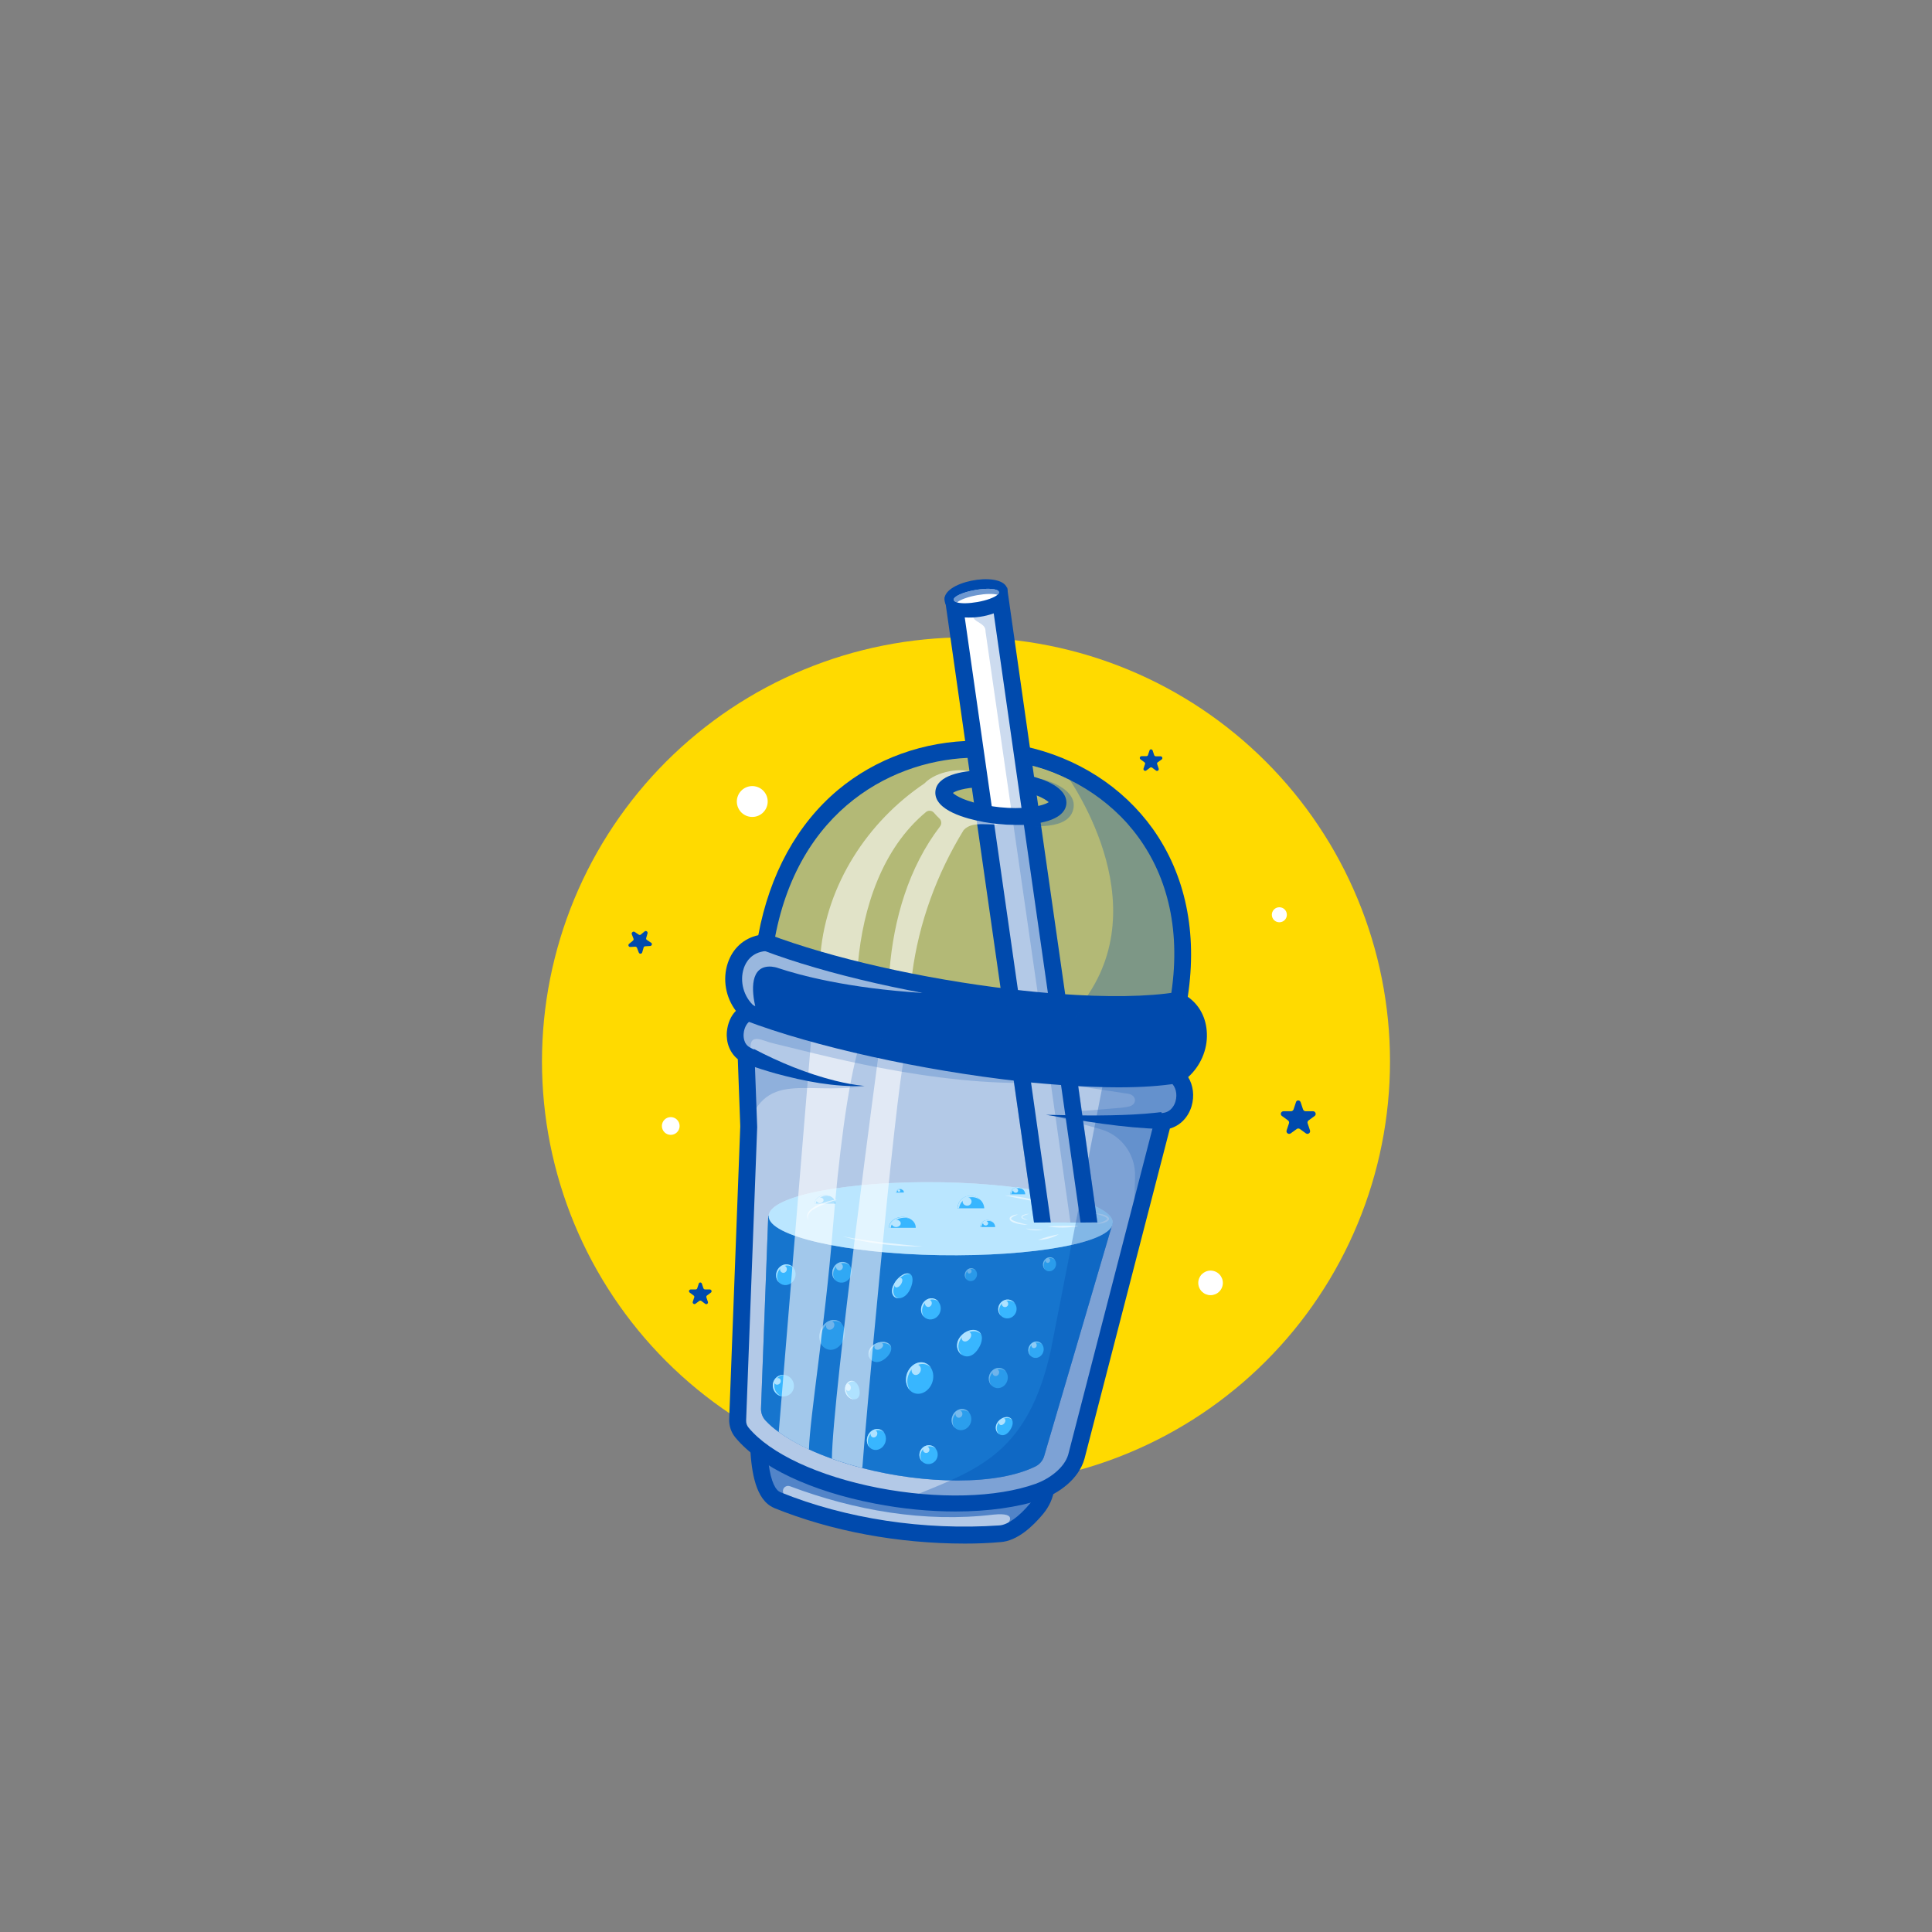 <svg xmlns="http://www.w3.org/2000/svg" xmlns:xlink="http://www.w3.org/1999/xlink" width="500" zoomAndPan="magnify" viewBox="0 0 375 375" height="500" preserveAspectRatio="xMidYMid meet" version="1.0"><rect x="0" y="0" width="375" height="375" fill="#808080" stroke="none"/><defs><filter x="0%" y="0%" width="100%" height="100%" id="0d60907f8f"><feColorMatrix values="0 0 0 0 1 0 0 0 0 1 0 0 0 0 1 0 0 0 1 0" color-interpolation-filters="sRGB"/></filter><clipPath id="bd783dcfdb"><path d="M 105.172 123 L 270 123 L 270 289 L 105.172 289 Z M 105.172 123 " clip-rule="nonzero"/></clipPath><mask id="c10c8c3097"><g filter="url(#0d60907f8f)"><rect x="-37.5" width="450" fill="#000000" y="-37.5" height="450" fill-opacity="0.3"/></g></mask><clipPath id="f28f2d27b6"><path d="M 1 1 L 57.281 1 L 57.281 18 L 1 18 Z M 1 1 " clip-rule="nonzero"/></clipPath><clipPath id="4a894d20c6"><rect x="0" width="58" y="0" height="19"/></clipPath><mask id="cdcd2c2a50"><g filter="url(#0d60907f8f)"><rect x="-37.5" width="450" fill="#000000" y="-37.5" height="450" fill-opacity="0.54"/></g></mask><clipPath id="2370c3d10c"><path d="M 0.398 0.238 L 55.602 0.238 L 55.602 14.641 L 0.398 14.641 Z M 0.398 0.238 " clip-rule="nonzero"/></clipPath><clipPath id="aeb106d21e"><rect x="0" width="56" y="0" height="15"/></clipPath><clipPath id="efb67168b2"><path d="M 145 278 L 205 278 L 205 299.926 L 145 299.926 Z M 145 278 " clip-rule="nonzero"/></clipPath><mask id="1b21f8af18"><g filter="url(#0d60907f8f)"><rect x="-37.5" width="450" fill="#000000" y="-37.5" height="450" fill-opacity="0.3"/></g></mask><clipPath id="0969da13b3"><path d="M 0.078 0.32 L 89 0.32 L 89 96.801 L 0.078 96.801 Z M 0.078 0.32 " clip-rule="nonzero"/></clipPath><clipPath id="1d3c4d871e"><rect x="0" width="90" y="0" height="97"/></clipPath><mask id="684cff8fbd"><g filter="url(#0d60907f8f)"><rect x="-37.5" width="450" fill="#000000" y="-37.5" height="450" fill-opacity="0.37"/></g></mask><clipPath id="0a5abf482f"><path d="M 0.32 1 L 81.68 1 L 81.68 50.398 L 0.32 50.398 Z M 0.32 1 " clip-rule="nonzero"/></clipPath><clipPath id="a520ae4c18"><rect x="0" width="82" y="0" height="51"/></clipPath><mask id="a32bac1c52"><g filter="url(#0d60907f8f)"><rect x="-37.5" width="450" fill="#000000" y="-37.5" height="450" fill-opacity="0.3"/></g></mask><clipPath id="b322ffc88e"><path d="M 0.078 0.16 L 81.441 0.16 L 81.441 50 L 0.078 50 Z M 0.078 0.16 " clip-rule="nonzero"/></clipPath><clipPath id="40fc8ddcd2"><rect x="0" width="82" y="0" height="51"/></clipPath><mask id="cd049e536c"><g filter="url(#0d60907f8f)"><rect x="-37.5" width="450" fill="#000000" y="-37.5" height="450" fill-opacity="0.6"/></g></mask><clipPath id="5853c562db"><path d="M 1 0.039 L 38.801 0.039 L 38.801 40.359 L 1 40.359 Z M 1 0.039 " clip-rule="nonzero"/></clipPath><clipPath id="c55eba7694"><rect x="0" width="39" y="0" height="41"/></clipPath><mask id="42d3bbb95b"><g filter="url(#0d60907f8f)"><rect x="-37.5" width="450" fill="#000000" y="-37.5" height="450" fill-opacity="0.6"/></g></mask><clipPath id="f0e0157047"><path d="M 0.68 0.801 L 24.68 0.801 L 24.68 46.398 L 0.68 46.398 Z M 0.68 0.801 " clip-rule="nonzero"/></clipPath><mask id="d9d69fb1b7"><g filter="url(#0d60907f8f)"><rect x="-287.5" width="540" fill="#000000" y="-230.5" height="540" fill-opacity="0.5"/></g></mask><clipPath id="28f72decb5"><path d="M 1 1 L 24.68 1 L 24.68 46.398 L 1 46.398 Z M 1 1 " clip-rule="nonzero"/></clipPath><clipPath id="d93a472a89"><rect x="0" width="25" y="0" height="47"/></clipPath><clipPath id="90cbe1aa54"><rect x="0" width="25" y="0" height="47"/></clipPath><mask id="4f3f0bf6f9"><g filter="url(#0d60907f8f)"><rect x="-37.5" width="450" fill="#000000" y="-37.5" height="450" fill-opacity="0.6"/></g></mask><clipPath id="d569bb9ed2"><path d="M 0.801 0.121 L 37.281 0.121 L 37.281 13 L 0.801 13 Z M 0.801 0.121 " clip-rule="nonzero"/></clipPath><clipPath id="f7c628a9c1"><rect x="0" width="38" y="0" height="14"/></clipPath><mask id="269ec0ca81"><g filter="url(#0d60907f8f)"><rect x="-37.5" width="450" fill="#000000" y="-37.5" height="450" fill-opacity="0.5"/></g></mask><clipPath id="d876caa4b0"><path d="M 0.68 1 L 81.801 1 L 81.801 16 L 0.68 16 Z M 0.68 1 " clip-rule="nonzero"/></clipPath><clipPath id="abae11aa18"><rect x="0" width="82" y="0" height="17"/></clipPath><mask id="f0418d8220"><g filter="url(#0d60907f8f)"><rect x="-37.5" width="450" fill="#000000" y="-37.5" height="450" fill-opacity="0.79"/></g></mask><clipPath id="e8d198e9c9"><rect x="0" width="6" y="0" height="6"/></clipPath><mask id="9110f7cfe8"><g filter="url(#0d60907f8f)"><rect x="-37.5" width="450" fill="#000000" y="-37.5" height="450" fill-opacity="0.63"/></g></mask><clipPath id="8e68d0caa7"><rect x="0" width="7" y="0" height="7"/></clipPath><mask id="670a9ff269"><g filter="url(#0d60907f8f)"><rect x="-37.5" width="450" fill="#000000" y="-37.5" height="450" fill-opacity="0.58"/></g></mask><clipPath id="173aae3ad5"><path d="M 0.281 1 L 5 1 L 5 6 L 0.281 6 Z M 0.281 1 " clip-rule="nonzero"/></clipPath><clipPath id="c703e41df0"><path d="M 0.281 1 L 5 1 L 5 5 L 0.281 5 Z M 0.281 1 " clip-rule="nonzero"/></clipPath><clipPath id="867a515276"><rect x="0" width="6" y="0" height="7"/></clipPath><mask id="72ec8ad8e6"><g filter="url(#0d60907f8f)"><rect x="-37.5" width="450" fill="#000000" y="-37.5" height="450" fill-opacity="0.55"/></g></mask><clipPath id="891897577a"><path d="M 1 0 L 3.84 0 L 3.84 3 L 1 3 Z M 1 0 " clip-rule="nonzero"/></clipPath><clipPath id="9575d6cf0e"><rect x="0" width="4" y="0" height="4"/></clipPath><mask id="6d5a177b9a"><g filter="url(#0d60907f8f)"><rect x="-37.5" width="450" fill="#000000" y="-37.5" height="450" fill-opacity="0.77"/></g></mask><clipPath id="591c89d1d9"><path d="M 0.281 0.559 L 4.602 0.559 L 4.602 5 L 0.281 5 Z M 0.281 0.559 " clip-rule="nonzero"/></clipPath><clipPath id="e64f7e2ece"><path d="M 0.281 0.559 L 4 0.559 L 4 5 L 0.281 5 Z M 0.281 0.559 " clip-rule="nonzero"/></clipPath><clipPath id="5fd2ad0823"><rect x="0" width="5" y="0" height="6"/></clipPath><mask id="2d7c568fdf"><g filter="url(#0d60907f8f)"><rect x="-37.5" width="450" fill="#000000" y="-37.5" height="450" fill-opacity="0.59"/></g></mask><clipPath id="1bf87fdf77"><path d="M 0.078 1 L 3 1 L 3 3.961 L 0.078 3.961 Z M 0.078 1 " clip-rule="nonzero"/></clipPath><clipPath id="3f4bd26588"><path d="M 0.078 1 L 2 1 L 2 3 L 0.078 3 Z M 0.078 1 " clip-rule="nonzero"/></clipPath><clipPath id="1182ee50c7"><rect x="0" width="4" y="0" height="4"/></clipPath><mask id="f937c8dc35"><g filter="url(#0d60907f8f)"><rect x="-37.5" width="450" fill="#000000" y="-37.5" height="450" fill-opacity="0.58"/></g></mask><clipPath id="6d7d760a5c"><path d="M 1 0.078 L 6 0.078 L 6 6 L 1 6 Z M 1 0.078 " clip-rule="nonzero"/></clipPath><clipPath id="a7d87f8237"><path d="M 2 0.078 L 4 0.078 L 4 3 L 2 3 Z M 2 0.078 " clip-rule="nonzero"/></clipPath><clipPath id="8b636d0e36"><rect x="0" width="7" y="0" height="7"/></clipPath><mask id="bcb951279a"><g filter="url(#0d60907f8f)"><rect x="-37.5" width="450" fill="#000000" y="-37.5" height="450" fill-opacity="0.74"/></g></mask><clipPath id="7e4271ed7c"><path d="M 0.48 0.16 L 5 0.16 L 5 4.719 L 0.48 4.719 Z M 0.48 0.16 " clip-rule="nonzero"/></clipPath><clipPath id="e1263f0926"><path d="M 0.48 0.16 L 5 0.16 L 5 4 L 0.48 4 Z M 0.48 0.16 " clip-rule="nonzero"/></clipPath><clipPath id="9b2c99a2a7"><path d="M 1 0.16 L 4 0.16 L 4 2 L 1 2 Z M 1 0.16 " clip-rule="nonzero"/></clipPath><clipPath id="f8e65724a1"><rect x="0" width="6" y="0" height="5"/></clipPath><mask id="6e14194e63"><g filter="url(#0d60907f8f)"><rect x="-37.5" width="450" fill="#000000" y="-37.5" height="450" fill-opacity="0.4"/></g></mask><clipPath id="06fe489e97"><path d="M 0.602 0.922 L 69 0.922 L 69 52.762 L 0.602 52.762 Z M 0.602 0.922 " clip-rule="nonzero"/></clipPath><clipPath id="bf26cf0e3c"><rect x="0" width="69" y="0" height="53"/></clipPath><mask id="6074f1d0a3"><g filter="url(#0d60907f8f)"><rect x="-37.5" width="450" fill="#000000" y="-37.5" height="450" fill-opacity="0.6"/></g></mask><clipPath id="2473305f7e"><path d="M 0.039 0.398 L 5.32 0.398 L 5.32 3 L 0.039 3 Z M 0.039 0.398 " clip-rule="nonzero"/></clipPath><clipPath id="4d8893a393"><rect x="0" width="6" y="0" height="4"/></clipPath><mask id="b902c35d6b"><g filter="url(#0d60907f8f)"><rect x="-37.5" width="450" fill="#000000" y="-37.5" height="450" fill-opacity="0.35"/></g></mask><clipPath id="2b931f30ec"><path d="M 1 0.199 L 68 0.199 L 68 15 L 1 15 Z M 1 0.199 " clip-rule="nonzero"/></clipPath><clipPath id="a6cf38cacd"><rect x="0" width="69" y="0" height="16"/></clipPath><mask id="f258abf6c7"><g filter="url(#0d60907f8f)"><rect x="-37.5" width="450" fill="#000000" y="-37.5" height="450" fill-opacity="0.6"/></g></mask><clipPath id="1babb27282"><path d="M 1 1 L 8.801 1 L 8.801 2.762 L 1 2.762 Z M 1 1 " clip-rule="nonzero"/></clipPath><clipPath id="5727f781b5"><rect x="0" width="9" y="0" height="3"/></clipPath><mask id="c8c1ae3a5a"><g filter="url(#0d60907f8f)"><rect x="-37.5" width="450" fill="#000000" y="-37.5" height="450" fill-opacity="0.6"/></g></mask><clipPath id="4212c06afe"><path d="M 0.359 0.281 L 4.68 0.281 L 4.68 1.719 L 0.359 1.719 Z M 0.359 0.281 " clip-rule="nonzero"/></clipPath><clipPath id="2d0b6012a7"><rect x="0" width="5" y="0" height="2"/></clipPath><mask id="cc6fa77b40"><g filter="url(#0d60907f8f)"><rect x="-37.5" width="450" fill="#000000" y="-37.5" height="450" fill-opacity="0.6"/></g></mask><clipPath id="a317d2ba83"><path d="M 0.441 0.762 L 16.281 0.762 L 16.281 3 L 0.441 3 Z M 0.441 0.762 " clip-rule="nonzero"/></clipPath><clipPath id="7270d68573"><rect x="0" width="17" y="0" height="4"/></clipPath><mask id="5abef07317"><g filter="url(#0d60907f8f)"><rect x="-37.5" width="450" fill="#000000" y="-37.5" height="450" fill-opacity="0.6"/></g></mask><clipPath id="69b421c5f8"><path d="M 0.48 0.559 L 6.719 0.559 L 6.719 5 L 0.48 5 Z M 0.48 0.559 " clip-rule="nonzero"/></clipPath><clipPath id="60c0d131c0"><rect x="0" width="7" y="0" height="6"/></clipPath><mask id="c00707303d"><g filter="url(#0d60907f8f)"><rect x="-37.5" width="450" fill="#000000" y="-37.5" height="450" fill-opacity="0.2"/></g></mask><clipPath id="2de8237549"><path d="M 0.52 0.559 L 8.68 0.559 L 8.68 29.602 L 0.52 29.602 Z M 0.52 0.559 " clip-rule="nonzero"/></clipPath><clipPath id="749cb98d57"><rect x="0" width="9" y="0" height="30"/></clipPath><mask id="1ed2bfe715"><g filter="url(#0d60907f8f)"><rect x="-37.5" width="450" fill="#000000" y="-37.5" height="450" fill-opacity="0.6"/></g></mask><clipPath id="c4b6014cd9"><path d="M 0.398 0.199 L 3.52 0.199 L 3.52 2.84 L 0.398 2.84 Z M 0.398 0.199 " clip-rule="nonzero"/></clipPath><clipPath id="c353cf99be"><rect x="0" width="4" y="0" height="3"/></clipPath><mask id="51ec28f017"><g filter="url(#0d60907f8f)"><rect x="-37.5" width="450" fill="#000000" y="-37.5" height="450" fill-opacity="0.6"/></g></mask><clipPath id="25cc6310f7"><path d="M 0.078 0.84 L 53.121 0.84 L 53.121 85.801 L 0.078 85.801 Z M 0.078 0.84 " clip-rule="nonzero"/></clipPath><mask id="03aa0f97c9"><g filter="url(#0d60907f8f)"><rect x="-260.5" width="540" fill="#000000" y="-289.5" height="540" fill-opacity="0.5"/></g></mask><clipPath id="adfd2bc4e2"><path d="M 0.078 0.84 L 53 0.84 L 53 85.801 L 0.078 85.801 Z M 0.078 0.84 " clip-rule="nonzero"/></clipPath><clipPath id="fa813bbdf2"><rect x="0" width="54" y="0" height="86"/></clipPath><clipPath id="5a96024a8b"><rect x="0" width="54" y="0" height="86"/></clipPath><mask id="512abf2e2d"><g filter="url(#0d60907f8f)"><rect x="-37.5" width="450" fill="#000000" y="-37.5" height="450" fill-opacity="0.6"/></g></mask><clipPath id="ffe9481cb1"><path d="M 1 0.359 L 17 0.359 L 17 80.762 L 1 80.762 Z M 1 0.359 " clip-rule="nonzero"/></clipPath><clipPath id="8a2c54c590"><rect x="0" width="18" y="0" height="81"/></clipPath><mask id="cc47056b47"><g filter="url(#0d60907f8f)"><rect x="-37.5" width="450" fill="#000000" y="-37.5" height="450" fill-opacity="0.6"/></g></mask><clipPath id="429f0106a3"><path d="M 0.281 0.52 L 14.922 0.52 L 14.922 82 L 0.281 82 Z M 0.281 0.52 " clip-rule="nonzero"/></clipPath><clipPath id="62add816c8"><rect x="0" width="15" y="0" height="83"/></clipPath><mask id="35e02b3f8e"><g filter="url(#0d60907f8f)"><rect x="-37.5" width="450" fill="#000000" y="-37.5" height="450" fill-opacity="0.3"/></g></mask><clipPath id="a0cc769457"><path d="M 0.559 0.559 L 17 0.559 L 17 29.602 L 0.559 29.602 Z M 0.559 0.559 " clip-rule="nonzero"/></clipPath><clipPath id="81ee3ef6d5"><rect x="0" width="18" y="0" height="30"/></clipPath><mask id="5aab9e9559"><g filter="url(#0d60907f8f)"><rect x="-37.5" width="450" fill="#000000" y="-37.5" height="450" fill-opacity="0.6"/></g></mask><clipPath id="414c24a889"><path d="M 0.078 0.961 L 18.801 0.961 L 18.801 10.559 L 0.078 10.559 Z M 0.078 0.961 " clip-rule="nonzero"/></clipPath><mask id="4bd815529f"><g filter="url(#0d60907f8f)"><rect x="-272.5" width="540" fill="#000000" y="-232.5" height="540" fill-opacity="0.5"/></g></mask><clipPath id="a7bcc93e42"><path d="M 0.078 1 L 18.801 1 L 18.801 10.559 L 0.078 10.559 Z M 0.078 1 " clip-rule="nonzero"/></clipPath><clipPath id="cce25f52fc"><rect x="0" width="19" y="0" height="11"/></clipPath><clipPath id="54c39901dd"><rect x="0" width="19" y="0" height="11"/></clipPath><clipPath id="79ad538093"><path d="M 183 112.426 L 196 112.426 L 196 119 L 183 119 Z M 183 112.426 " clip-rule="nonzero"/></clipPath><mask id="fd54d9fed8"><g filter="url(#0d60907f8f)"><rect x="-37.5" width="450" fill="#000000" y="-37.5" height="450" fill-opacity="0.2"/></g></mask><clipPath id="dc499db4a7"><path d="M 1 0 L 25 0 L 25 17.762 L 1 17.762 Z M 1 0 " clip-rule="nonzero"/></clipPath><clipPath id="6a4fb1182a"><rect x="0" width="26" y="0" height="18"/></clipPath><mask id="1dea783ffb"><g filter="url(#0d60907f8f)"><rect x="-37.5" width="450" fill="#000000" y="-37.5" height="450" fill-opacity="0.2"/></g></mask><clipPath id="c42c537fcd"><path d="M 0.762 0.238 L 22.602 0.238 L 22.602 20 L 0.762 20 Z M 0.762 0.238 " clip-rule="nonzero"/></clipPath><clipPath id="391a7d5329"><rect x="0" width="23" y="0" height="21"/></clipPath><mask id="b52aa7c2c6"><g filter="url(#0d60907f8f)"><rect x="-37.5" width="450" fill="#000000" y="-37.5" height="450" fill-opacity="0.57"/></g></mask><clipPath id="804ea8e97a"><path d="M 1 0.238 L 10 0.238 L 10 3 L 1 3 Z M 1 0.238 " clip-rule="nonzero"/></clipPath><clipPath id="8800b54ddf"><rect x="0" width="11" y="0" height="4"/></clipPath><mask id="e2fa97fd5f"><g filter="url(#0d60907f8f)"><rect x="-37.5" width="450" fill="#000000" y="-37.5" height="450" fill-opacity="0.2"/></g></mask><clipPath id="1cc768962f"><path d="M 0.559 0.039 L 60.559 0.039 L 60.559 13.238 L 0.559 13.238 Z M 0.559 0.039 " clip-rule="nonzero"/></clipPath><clipPath id="914c50d6e8"><rect x="0" width="61" y="0" height="14"/></clipPath><mask id="25f3c31341"><g filter="url(#0d60907f8f)"><rect x="-37.5" width="450" fill="#000000" y="-37.5" height="450" fill-opacity="0.2"/></g></mask><clipPath id="9a01a8e399"><path d="M 0.359 0.52 L 22.922 0.52 L 22.922 9 L 0.359 9 Z M 0.359 0.52 " clip-rule="nonzero"/></clipPath><clipPath id="db61986b50"><rect x="0" width="23" y="0" height="10"/></clipPath><mask id="5bfc51dadc"><g filter="url(#0d60907f8f)"><rect x="-37.5" width="450" fill="#000000" y="-37.5" height="450" fill-opacity="0.2"/></g></mask><clipPath id="0347ab30d9"><path d="M 0.398 0.641 L 18.398 0.641 L 18.398 78.641 L 0.398 78.641 Z M 0.398 0.641 " clip-rule="nonzero"/></clipPath><clipPath id="148e1525fa"><rect x="0" width="19" y="0" height="79"/></clipPath><mask id="80f8e5b7c3"><g filter="url(#0d60907f8f)"><rect x="-37.5" width="450" fill="#000000" y="-37.5" height="450" fill-opacity="0.6"/></g></mask><clipPath id="aca1ede18b"><path d="M 0.039 0.602 L 6.52 0.602 L 6.52 1.559 L 0.039 1.559 Z M 0.039 0.602 " clip-rule="nonzero"/></clipPath><clipPath id="bb82b59c61"><rect x="0" width="7" y="0" height="2"/></clipPath><mask id="182d8cad76"><g filter="url(#0d60907f8f)"><rect x="-37.5" width="450" fill="#000000" y="-37.5" height="450" fill-opacity="0.6"/></g></mask><clipPath id="fad82202ba"><path d="M 1 0.32 L 4.559 0.32 L 4.559 1 L 1 1 Z M 1 0.32 " clip-rule="nonzero"/></clipPath><clipPath id="412355d606"><rect x="0" width="5" y="0" height="2"/></clipPath><mask id="015a8d2b45"><g filter="url(#0d60907f8f)"><rect x="-37.5" width="450" fill="#000000" y="-37.5" height="450" fill-opacity="0.6"/></g></mask><clipPath id="9f9103c4d3"><path d="M 0.84 0.441 L 4.68 0.441 L 4.68 2.84 L 0.84 2.84 Z M 0.84 0.441 " clip-rule="nonzero"/></clipPath><clipPath id="2804984760"><rect x="0" width="5" y="0" height="3"/></clipPath><mask id="23771a8f87"><g filter="url(#0d60907f8f)"><rect x="-37.5" width="450" fill="#000000" y="-37.5" height="450" fill-opacity="0.6"/></g></mask><clipPath id="5f8cea6d6f"><path d="M 0 0.199 L 1.922 0.199 L 1.922 2 L 0 2 Z M 0 0.199 " clip-rule="nonzero"/></clipPath><clipPath id="f1d55a4135"><rect x="0" width="2" y="0" height="3"/></clipPath></defs><g clip-path="url(#bd783dcfdb)"><path fill="#ffda00" d="M 269.797 206.016 C 269.797 207.363 269.766 208.707 269.699 210.055 C 269.633 211.398 269.535 212.742 269.402 214.082 C 269.27 215.422 269.105 216.758 268.906 218.09 C 268.711 219.426 268.48 220.75 268.215 222.07 C 267.953 223.395 267.66 224.707 267.332 226.012 C 267.004 227.32 266.645 228.617 266.254 229.906 C 265.863 231.195 265.441 232.473 264.988 233.742 C 264.531 235.012 264.047 236.266 263.531 237.512 C 263.016 238.754 262.473 239.984 261.895 241.203 C 261.32 242.422 260.715 243.625 260.078 244.812 C 259.445 246 258.781 247.172 258.09 248.328 C 257.395 249.48 256.676 250.621 255.926 251.738 C 255.18 252.859 254.402 253.961 253.602 255.043 C 252.801 256.125 251.973 257.184 251.117 258.227 C 250.262 259.27 249.383 260.289 248.477 261.285 C 247.574 262.281 246.645 263.258 245.691 264.211 C 244.738 265.164 243.766 266.09 242.766 266.996 C 241.77 267.902 240.75 268.781 239.707 269.633 C 238.668 270.488 237.605 271.316 236.523 272.121 C 235.441 272.922 234.34 273.699 233.223 274.445 C 232.102 275.195 230.965 275.914 229.809 276.605 C 228.652 277.301 227.48 277.965 226.293 278.598 C 225.105 279.234 223.902 279.84 222.684 280.414 C 221.469 280.988 220.238 281.535 218.992 282.051 C 217.746 282.566 216.492 283.051 215.223 283.504 C 213.957 283.957 212.676 284.383 211.387 284.773 C 210.098 285.164 208.801 285.523 207.496 285.848 C 206.188 286.176 204.875 286.473 203.555 286.734 C 202.23 286.996 200.906 287.227 199.574 287.426 C 198.242 287.621 196.906 287.789 195.562 287.918 C 194.223 288.051 192.883 288.152 191.535 288.219 C 190.191 288.281 188.844 288.316 187.496 288.316 C 186.152 288.316 184.805 288.281 183.461 288.219 C 182.113 288.152 180.77 288.051 179.43 287.918 C 178.09 287.789 176.754 287.621 175.422 287.426 C 174.09 287.227 172.762 286.996 171.441 286.734 C 170.121 286.473 168.805 286.176 167.5 285.848 C 166.195 285.523 164.895 285.164 163.605 284.773 C 162.316 284.383 161.039 283.957 159.77 283.504 C 158.504 283.051 157.246 282.566 156.004 282.051 C 154.758 281.535 153.527 280.988 152.309 280.414 C 151.094 279.84 149.891 279.234 148.703 278.598 C 147.512 277.965 146.344 277.301 145.188 276.605 C 144.031 275.914 142.895 275.195 141.773 274.445 C 140.652 273.699 139.555 272.922 138.473 272.121 C 137.391 271.316 136.328 270.488 135.285 269.633 C 134.246 268.781 133.227 267.902 132.227 266.996 C 131.23 266.09 130.254 265.164 129.301 264.211 C 128.352 263.258 127.422 262.281 126.516 261.285 C 125.613 260.289 124.734 259.27 123.879 258.227 C 123.023 257.184 122.195 256.125 121.395 255.043 C 120.59 253.961 119.816 252.859 119.066 251.738 C 118.32 250.621 117.598 249.48 116.906 248.328 C 116.215 247.172 115.551 246 114.914 244.812 C 114.281 243.625 113.676 242.422 113.098 241.203 C 112.523 239.984 111.977 238.754 111.461 237.512 C 110.945 236.266 110.461 235.012 110.008 233.742 C 109.555 232.473 109.133 231.195 108.742 229.906 C 108.352 228.617 107.992 227.32 107.664 226.012 C 107.336 224.707 107.043 223.395 106.777 222.07 C 106.516 220.75 106.285 219.426 106.086 218.09 C 105.891 216.758 105.727 215.422 105.594 214.082 C 105.461 212.742 105.363 211.398 105.297 210.055 C 105.23 208.707 105.195 207.363 105.195 206.016 C 105.195 204.668 105.23 203.324 105.297 201.977 C 105.363 200.633 105.461 199.289 105.594 197.949 C 105.727 196.609 105.891 195.273 106.086 193.941 C 106.285 192.605 106.516 191.281 106.777 189.961 C 107.043 188.637 107.336 187.324 107.664 186.02 C 107.992 184.711 108.352 183.414 108.742 182.125 C 109.133 180.836 109.555 179.559 110.008 178.289 C 110.461 177.02 110.945 175.766 111.461 174.52 C 111.977 173.277 112.523 172.047 113.098 170.828 C 113.676 169.609 114.281 168.406 114.914 167.219 C 115.551 166.031 116.215 164.859 116.906 163.703 C 117.598 162.551 118.32 161.41 119.066 160.293 C 119.816 159.172 120.59 158.07 121.395 156.988 C 122.195 155.906 123.023 154.848 123.879 153.805 C 124.734 152.766 125.613 151.742 126.516 150.746 C 127.422 149.75 128.352 148.773 129.301 147.82 C 130.254 146.867 131.23 145.941 132.227 145.035 C 133.227 144.129 134.246 143.25 135.285 142.398 C 136.328 141.543 137.391 140.715 138.473 139.91 C 139.555 139.109 140.652 138.332 141.773 137.586 C 142.895 136.836 144.031 136.117 145.188 135.426 C 146.344 134.73 147.512 134.066 148.703 133.434 C 149.891 132.797 151.094 132.191 152.309 131.617 C 153.527 131.043 154.758 130.496 156.004 129.98 C 157.246 129.465 158.504 128.98 159.77 128.527 C 161.039 128.074 162.316 127.648 163.605 127.258 C 164.895 126.867 166.195 126.508 167.5 126.184 C 168.805 125.855 170.121 125.559 171.441 125.297 C 172.762 125.035 174.09 124.805 175.422 124.605 C 176.754 124.41 178.09 124.242 179.43 124.113 C 180.77 123.98 182.113 123.879 183.461 123.812 C 184.805 123.75 186.152 123.715 187.496 123.715 C 188.844 123.715 190.191 123.75 191.535 123.812 C 192.883 123.879 194.223 123.98 195.562 124.113 C 196.906 124.242 198.242 124.41 199.574 124.605 C 200.906 124.805 202.23 125.035 203.555 125.297 C 204.875 125.559 206.188 125.855 207.496 126.184 C 208.801 126.508 210.098 126.867 211.387 127.258 C 212.676 127.648 213.957 128.074 215.223 128.527 C 216.492 128.98 217.746 129.465 218.992 129.98 C 220.238 130.496 221.469 131.043 222.684 131.617 C 223.902 132.191 225.105 132.797 226.293 133.434 C 227.48 134.066 228.652 134.73 229.809 135.426 C 230.965 136.117 232.102 136.836 233.223 137.586 C 234.34 138.332 235.441 139.109 236.523 139.91 C 237.605 140.715 238.668 141.543 239.707 142.398 C 240.75 143.25 241.77 144.129 242.766 145.035 C 243.766 145.941 244.738 146.867 245.691 147.82 C 246.645 148.773 247.574 149.75 248.477 150.746 C 249.383 151.742 250.262 152.766 251.117 153.805 C 251.973 154.848 252.801 155.906 253.602 156.988 C 254.402 158.07 255.18 159.172 255.926 160.293 C 256.676 161.41 257.395 162.551 258.09 163.703 C 258.781 164.859 259.445 166.031 260.078 167.219 C 260.715 168.406 261.32 169.609 261.895 170.828 C 262.473 172.047 263.016 173.277 263.531 174.52 C 264.047 175.766 264.531 177.02 264.988 178.289 C 265.441 179.559 265.863 180.836 266.254 182.125 C 266.645 183.414 267.004 184.711 267.332 186.02 C 267.66 187.324 267.953 188.637 268.215 189.961 C 268.48 191.281 268.711 192.605 268.906 193.941 C 269.105 195.273 269.27 196.609 269.402 197.949 C 269.535 199.289 269.633 200.633 269.699 201.977 C 269.766 203.324 269.797 204.668 269.797 206.016 Z M 269.797 206.016 " fill-opacity="1" fill-rule="nonzero"/></g><path fill="#ffffff" d="M 203.031 288.766 C 202.793 290.465 202.074 291.789 201.199 292.875 C 199.504 294.914 196.773 297.566 194.098 297.727 C 177.957 298.812 162.609 295.922 150.84 291.152 C 148.109 289.984 147.473 284.949 147.234 281.055 C 164.121 290.199 184.238 292.688 203.031 288.766 Z M 203.031 288.766 " fill-opacity="1" fill-rule="nonzero"/><g mask="url(#c10c8c3097)"><g transform="matrix(1, 0, 0, 1, 146, 280)"><g clip-path="url(#4a894d20c6)"><g clip-path="url(#f28f2d27b6)"><path fill="#004aad" d="M 57.031 8.766 C 56.793 10.465 56.074 11.789 55.199 12.875 C 53.504 14.914 50.773 17.566 48.098 17.727 C 31.957 18.812 16.609 15.922 4.84 11.152 C 2.109 9.984 1.473 4.949 1.234 1.055 C 18.121 10.199 38.238 12.688 57.031 8.766 Z M 57.031 8.766 " fill-opacity="1" fill-rule="nonzero"/></g></g></g></g><g mask="url(#cdcd2c2a50)"><g transform="matrix(1, 0, 0, 1, 146, 282)"><g clip-path="url(#aeb106d21e)"><g clip-path="url(#2370c3d10c)"><path fill="#004aad" d="M 5.98 7.508 C 5.875 6.793 6.617 6.211 7.332 6.477 C 19.816 11.168 33.465 13.578 46.824 11.988 C 51.941 11.457 49.66 13.898 48.867 14.398 C 48.391 14.902 49.133 14.082 49.715 13.898 C 51.359 13.605 52.844 12.758 53.93 11.539 C 54.512 10.875 56.633 7.746 54.352 7.828 C 37.02 7.773 18.145 7.961 2.27 0.672 C 1.688 0.352 0.945 0.645 0.812 1.281 C 0.441 2.871 0.73 4.566 1.605 5.945 C 2.059 7.109 6.59 10.715 5.98 7.508 Z M 5.98 7.508 " fill-opacity="1" fill-rule="nonzero"/></g></g></g></g><g clip-path="url(#efb67168b2)"><path fill="#004aad" d="M 187.285 299.609 C 174.352 299.609 161.414 297.223 150.23 292.688 L 150.203 292.664 C 146.652 291.125 145.883 285.719 145.617 281.16 L 145.434 278.219 L 148.031 279.621 C 164.305 288.449 183.734 291.098 202.711 287.148 L 204.965 286.672 L 204.648 288.953 C 204.406 290.754 203.664 292.426 202.445 293.883 C 200.484 296.242 197.465 299.105 194.203 299.316 C 191.926 299.527 189.59 299.609 187.285 299.609 Z M 151.477 289.641 C 164.199 294.785 179.281 297.09 193.992 296.082 C 195.582 295.977 197.809 294.387 199.93 291.816 C 200.195 291.496 200.406 291.207 200.59 290.887 C 191.844 292.426 182.992 292.609 174.191 291.418 C 165.312 290.223 156.883 287.707 149.145 283.863 C 149.672 287.973 150.656 289.297 151.477 289.641 Z M 151.477 289.641 " fill-opacity="1" fill-rule="nonzero"/></g><path fill="#ffffff" d="M 229.219 207.949 L 230.859 212.164 L 225.508 218.312 L 208.676 283.254 C 208.676 283.254 200.379 296.027 177.559 291.734 C 154.738 287.441 142.41 276.891 142.41 276.891 L 145.062 225.207 L 145.008 205.352 C 145.008 205.352 142.969 201.773 142.969 201.508 C 142.969 201.246 144.504 196.5 144.504 196.5 L 175.941 205.09 L 206.688 209.383 L 219.621 209.117 Z M 229.219 207.949 " fill-opacity="1" fill-rule="nonzero"/><g mask="url(#1b21f8af18)"><g transform="matrix(1, 0, 0, 1, 142, 196)"><g clip-path="url(#1d3c4d871e)"><g clip-path="url(#0969da13b3)"><path fill="#004aad" d="M 88.859 16.164 L 83.508 22.312 L 66.676 87.254 C 66.676 87.254 58.883 99.234 37.625 96.078 C 36.938 95.973 36.246 95.867 35.559 95.734 C 12.738 91.441 0.41 80.891 0.41 80.891 L 3.062 29.207 L 3.008 9.352 C 3.008 9.352 0.969 5.773 0.969 5.508 C 0.969 5.246 2.504 0.5 2.504 0.5 L 33.941 9.09 L 64.688 13.383 L 69.062 13.277 L 77.598 13.09 L 87.242 11.871 Z M 88.859 16.164 " fill-opacity="1" fill-rule="nonzero"/></g></g></g></g><g mask="url(#684cff8fbd)"><g transform="matrix(1, 0, 0, 1, 148, 144)"><g clip-path="url(#a520ae4c18)"><g clip-path="url(#0a5abf482f)"><path fill="#ffffff" d="M 0.559 38.875 C 0.559 38.875 7.742 -4.195 47.051 1.715 C 60.012 4.445 66.242 9.43 66.242 9.43 C 66.242 9.43 75.652 18.465 77.48 22.918 C 79.309 27.371 81.508 40.574 81.508 40.574 L 80.211 50.246 C 80.238 50.246 25.898 51.309 0.559 38.875 Z M 0.559 38.875 " fill-opacity="1" fill-rule="nonzero"/></g></g></g></g><path fill="#ffffff" d="M 205.309 194.539 C 203.852 194.434 202.367 194.301 200.883 194.168 C 199.32 194.008 197.73 193.848 196.137 193.664 L 185.297 117.965 L 189.75 117.301 L 191.312 117.062 L 194.148 116.637 L 194.258 117.273 Z M 205.309 194.539 " fill-opacity="1" fill-rule="nonzero"/><path fill="#ffffff" d="M 188.105 119.766 L 193.594 164.32 L 185.484 119.156 Z M 188.105 119.766 " fill-opacity="1" fill-rule="nonzero"/><path fill="#004aad" d="M 198.434 158.008 L 201.684 157.543 L 206.938 194.277 L 203.684 194.742 Z M 198.434 158.008 " fill-opacity="1" fill-rule="nonzero"/><path fill="#004aad" d="M 189.477 158.688 L 192.73 158.223 L 197.762 193.41 L 194.508 193.875 Z M 189.477 158.688 " fill-opacity="1" fill-rule="nonzero"/><g mask="url(#a32bac1c52)"><g transform="matrix(1, 0, 0, 1, 148, 146)"><g clip-path="url(#40fc8ddcd2)"><g clip-path="url(#b322ffc88e)"><path fill="#004aad" d="M 81.242 40.082 L 79.945 49.758 C 79.945 49.758 72.762 49.891 62.398 49.465 C 60.648 49.387 58.793 49.309 56.887 49.203 C 53.969 49.043 50.922 48.832 47.742 48.566 C 31.387 47.215 12.461 44.352 0.27 38.359 C 0.031 38.254 1.195 34.41 1.277 34.172 C 2.23 30.754 3.504 27.414 5.012 24.207 C 7.027 20.02 9.52 16.043 12.621 12.598 C 16.121 8.699 20.387 5.492 25.211 3.453 C 27.676 2.391 30.246 1.676 32.898 1.227 C 34.355 0.961 35.812 0.801 37.297 0.723 C 38.066 0.668 38.887 0.773 39.656 0.645 C 40.504 0.512 41.113 0.43 41.539 1.438 C 41.777 1.996 41.777 2.629 41.777 3.215 C 41.805 5.574 42.016 7.906 42.387 10.211 C 42.52 11.031 42.703 11.906 43.289 12.516 C 44.055 13.34 45.383 13.523 46.414 13.391 C 47.875 13.234 49.277 13.102 50.684 12.703 C 51.215 12.543 51.77 12.359 52.062 11.883 C 52.352 11.43 52.301 10.848 52.195 10.344 C 51.691 7.957 50.02 5.945 49.598 3.559 C 49.516 3.188 49.488 2.816 49.676 2.5 C 50.285 1.41 53.254 2.871 54.074 3.16 C 55.348 3.586 56.594 4.035 57.812 4.539 C 63.324 6.793 66.031 8.938 66.031 8.938 C 66.031 8.938 75.438 17.977 77.27 22.43 C 79.043 26.91 81.242 40.082 81.242 40.082 Z M 81.242 40.082 " fill-opacity="1" fill-rule="nonzero"/></g></g></g></g><g mask="url(#cd049e536c)"><g transform="matrix(1, 0, 0, 1, 158, 149)"><g clip-path="url(#c55eba7694)"><g clip-path="url(#5853c562db)"><path fill="#ffffff" d="M 31.699 9.359 C 29.629 8.617 26.266 6.629 26.395 4.586 C 26.582 2.84 29.551 1.938 30.742 0.93 C 28.809 0 23.824 0.559 21.414 3.078 C 10.387 10.5 2.488 22.664 1.27 36.023 L 8.531 37.984 C 9.512 27.223 13.195 15.719 21.73 8.617 C 22.207 8.219 22.926 8.297 23.32 8.801 C 23.613 9.145 23.957 9.516 24.301 9.836 C 24.754 10.234 24.832 10.895 24.488 11.371 C 18.363 19.352 15.449 29.449 14.652 39.391 C 17.703 40.266 19.055 40 19.055 40 C 20.328 30.164 23.852 20.57 29.047 12.113 C 30.93 10.152 33.793 11.426 38.59 10.922 C 36.203 11.109 33.871 10.18 31.699 9.359 Z M 31.699 9.359 " fill-opacity="1" fill-rule="nonzero"/></g></g></g></g><g mask="url(#42d3bbb95b)"><g transform="matrix(1, 0, 0, 1, 205, 148)"><g clip-path="url(#90cbe1aa54)"><g clip-path="url(#f0e0157047)"><g mask="url(#d9d69fb1b7)"><g transform="matrix(1, 0, 0, 1, 0, 0)"><g clip-path="url(#d93a472a89)"><g clip-path="url(#28f72decb5)"><path fill="#004aad" d="M 24.508 36.574 L 23.211 46.246 C 23.211 46.246 16.027 46.379 5.664 45.957 C 5.875 45.586 6.086 45.215 6.352 44.844 C 19.395 25.016 1.238 1.293 1.023 1 C 6.539 3.254 9.242 5.402 9.242 5.402 C 9.242 5.402 18.652 14.441 20.48 18.895 C 22.336 23.371 24.508 36.574 24.508 36.574 Z M 24.508 36.574 " fill-opacity="1" fill-rule="nonzero"/></g></g></g></g></g></g></g></g><path fill="#004aad" d="M 148.559 182.875 C 148.559 182.875 143.258 184.094 142.836 187.25 C 142.41 190.43 144.531 195.652 144.531 195.652 L 149.832 198.145 L 184.848 206.387 L 214.242 209.383 L 227.469 208.746 L 230.941 206.016 L 232.582 202.914 L 230.543 195.465 L 226.832 194.195 L 191.312 192.789 L 161.84 186.641 Z M 148.559 182.875 " fill-opacity="1" fill-rule="nonzero"/><g mask="url(#4f3f0bf6f9)"><g transform="matrix(1, 0, 0, 1, 142, 183)"><g clip-path="url(#f7c628a9c1)"><g clip-path="url(#d569bb9ed2)"><path fill="#ffffff" d="M 4.68 12.68 C 3.832 9.258 3.539 4.328 7.754 4.621 C 8.203 4.672 8.656 4.754 9.078 4.914 C 13.215 6.289 22.465 8.809 37.121 9.734 C 26.176 6.637 5.184 0.301 5.184 0.301 L 0.996 5.363 L 2.531 12.652 Z M 4.68 12.68 " fill-opacity="1" fill-rule="nonzero"/></g></g></g></g><g mask="url(#269ec0ca81)"><g transform="matrix(1, 0, 0, 1, 151, 193)"><g clip-path="url(#abae11aa18)"><g clip-path="url(#d876caa4b0)"><path fill="#004aad" d="M 0.898 5.648 C 0.898 5.648 54.785 16.41 59.188 1.988 L 77.953 1.273 L 79.598 2.52 L 81.637 7.371 L 78.242 14.949 C 74.215 18.266 12.031 10.656 0.898 5.648 Z M 0.898 5.648 " fill-opacity="1" fill-rule="nonzero"/></g></g></g></g><path fill="#004aad" d="M 215.992 237.32 L 202.66 282.672 C 202.395 283.52 201.785 284.234 200.988 284.633 C 197.332 286.434 192.109 287.363 185.828 287.363 C 179.863 287.363 173.422 286.512 167.352 284.949 C 166.371 284.684 165.391 284.418 164.438 284.129 C 164.41 284.129 164.41 284.102 164.383 284.102 C 163.988 283.969 163.59 283.836 163.191 283.73 C 162.609 283.547 162.027 283.332 161.441 283.121 C 160.699 282.855 159.984 282.59 159.27 282.301 C 158.473 281.98 157.68 281.637 156.938 281.293 C 154.684 280.23 152.695 279.094 151.078 277.898 C 150.125 277.211 149.301 276.496 148.613 275.754 C 148.004 275.117 147.688 274.27 147.711 273.395 L 149.117 235.969 C 150.23 236.125 152.141 236.551 154.445 237.105 C 156.566 237.637 159.004 238.273 161.523 238.938 C 163.059 239.359 164.621 239.758 166.16 240.18 C 167.699 240.605 169.184 241.004 170.586 241.375 C 173.371 242.145 175.754 242.777 177.215 243.148 C 178.141 243.391 179.492 243.496 181.402 243.496 C 190.785 243.52 210.426 238.113 215.992 237.32 Z M 215.992 237.32 " fill-opacity="1" fill-rule="nonzero"/><path fill="#38b6ff" d="M 179.5 264.551 C 179.824 264.66 180.113 264.844 180.363 265.094 C 180.613 265.348 180.809 265.648 180.941 266.004 C 181.078 266.359 181.148 266.734 181.148 267.137 C 181.152 267.539 181.086 267.938 180.953 268.324 C 180.82 268.715 180.629 269.066 180.379 269.383 C 180.133 269.699 179.848 269.957 179.523 270.152 C 179.195 270.348 178.859 270.469 178.508 270.516 C 178.156 270.562 177.816 270.527 177.488 270.418 C 177.164 270.305 176.875 270.125 176.625 269.871 C 176.375 269.621 176.184 269.316 176.047 268.961 C 175.91 268.609 175.84 268.23 175.84 267.828 C 175.84 267.426 175.902 267.031 176.039 266.641 C 176.172 266.254 176.363 265.898 176.609 265.582 C 176.855 265.266 177.145 265.008 177.469 264.812 C 177.793 264.617 178.133 264.496 178.484 264.449 C 178.836 264.406 179.176 264.438 179.5 264.551 Z M 179.5 264.551 " fill-opacity="1" fill-rule="nonzero"/><path fill="#ffffff" d="M 176.312 266.953 C 175.941 267.984 176.102 269.047 176.605 269.816 C 175.887 269.047 175.648 267.828 176.047 266.633 C 176.605 265.016 178.168 264.062 179.52 264.539 C 180.023 264.727 180.422 265.043 180.711 265.469 C 180.445 265.176 180.156 264.992 179.785 264.859 C 178.406 264.406 176.867 265.336 176.312 266.953 Z M 176.312 266.953 " fill-opacity="1" fill-rule="nonzero"/><path fill="#ffffff" d="M 177 265.574 C 177.188 265.043 177.719 264.727 178.168 264.887 C 178.617 265.043 178.855 265.602 178.672 266.156 C 178.484 266.688 177.957 267.004 177.504 266.848 C 177.055 266.688 176.816 266.129 177 265.574 Z M 177 265.574 " fill-opacity="1" fill-rule="nonzero"/><path fill="#38b6ff" d="M 196.137 252.348 C 196.359 252.426 196.559 252.543 196.734 252.699 C 196.91 252.859 197.047 253.047 197.148 253.262 C 197.25 253.48 197.309 253.707 197.32 253.949 C 197.332 254.191 197.301 254.426 197.223 254.656 C 197.145 254.883 197.023 255.09 196.867 255.273 C 196.711 255.457 196.523 255.602 196.312 255.711 C 196.098 255.816 195.875 255.879 195.637 255.898 C 195.402 255.914 195.172 255.887 194.949 255.809 C 194.727 255.734 194.527 255.617 194.352 255.457 C 194.176 255.297 194.035 255.113 193.934 254.895 C 193.832 254.68 193.777 254.449 193.762 254.211 C 193.75 253.969 193.785 253.734 193.863 253.504 C 193.941 253.273 194.059 253.066 194.219 252.887 C 194.375 252.703 194.559 252.559 194.773 252.449 C 194.988 252.34 195.211 252.277 195.445 252.262 C 195.684 252.242 195.91 252.273 196.137 252.348 Z M 196.137 252.348 " fill-opacity="1" fill-rule="nonzero"/><path fill="#ffffff" d="M 194.043 253.699 C 193.832 254.309 193.938 254.973 194.309 255.422 C 193.805 254.945 193.621 254.203 193.859 253.488 C 194.203 252.535 195.211 252.004 196.137 252.32 C 196.484 252.453 196.746 252.641 196.961 252.93 C 196.773 252.746 196.562 252.613 196.324 252.535 C 195.395 252.215 194.391 252.746 194.043 253.699 Z M 194.043 253.699 " fill-opacity="1" fill-rule="nonzero"/><path fill="#ffffff" d="M 194.496 252.879 C 194.602 252.535 194.973 252.375 195.289 252.48 C 195.609 252.586 195.766 252.957 195.66 253.277 C 195.555 253.621 195.184 253.777 194.867 253.672 C 194.547 253.566 194.391 253.223 194.496 252.879 Z M 194.496 252.879 " fill-opacity="1" fill-rule="nonzero"/><path fill="#38b6ff" d="M 180.824 280.629 C 181.047 280.707 181.246 280.824 181.422 280.98 C 181.598 281.141 181.734 281.328 181.836 281.543 C 181.941 281.758 181.996 281.988 182.008 282.23 C 182.023 282.469 181.988 282.707 181.91 282.934 C 181.832 283.164 181.715 283.371 181.555 283.555 C 181.398 283.734 181.211 283.883 181 283.988 C 180.785 284.098 180.562 284.16 180.324 284.176 C 180.09 284.195 179.859 284.164 179.637 284.09 C 179.414 284.012 179.215 283.895 179.039 283.738 C 178.863 283.578 178.727 283.391 178.625 283.176 C 178.523 282.961 178.465 282.73 178.453 282.488 C 178.438 282.25 178.473 282.012 178.551 281.785 C 178.629 281.555 178.746 281.348 178.906 281.164 C 179.062 280.98 179.25 280.836 179.461 280.73 C 179.676 280.621 179.898 280.559 180.137 280.539 C 180.371 280.523 180.602 280.551 180.824 280.629 Z M 180.824 280.629 " fill-opacity="1" fill-rule="nonzero"/><path fill="#ffffff" d="M 178.75 281.98 C 178.539 282.59 178.645 283.254 179.016 283.703 C 178.512 283.227 178.328 282.484 178.566 281.77 C 178.91 280.816 179.918 280.285 180.844 280.602 C 181.188 280.734 181.453 280.922 181.668 281.211 C 181.48 281.027 181.27 280.895 181.031 280.816 C 180.102 280.523 179.07 281.027 178.75 281.98 Z M 178.75 281.98 " fill-opacity="1" fill-rule="nonzero"/><path fill="#ffffff" d="M 179.199 281.188 C 179.309 280.84 179.68 280.684 179.996 280.789 C 180.312 280.895 180.473 281.266 180.367 281.582 C 180.262 281.93 179.891 282.086 179.57 281.98 C 179.254 281.875 179.07 281.504 179.199 281.188 Z M 179.199 281.188 " fill-opacity="1" fill-rule="nonzero"/><path fill="#38b6ff" d="M 181.344 252.102 C 181.586 252.184 181.797 252.312 181.984 252.488 C 182.172 252.66 182.32 252.871 182.426 253.113 C 182.531 253.352 182.59 253.609 182.598 253.879 C 182.609 254.152 182.57 254.418 182.48 254.676 C 182.391 254.934 182.262 255.168 182.086 255.379 C 181.914 255.586 181.711 255.754 181.477 255.879 C 181.246 256.004 181 256.078 180.746 256.102 C 180.492 256.125 180.246 256.094 180.004 256.012 C 179.766 255.93 179.551 255.801 179.363 255.629 C 179.176 255.453 179.031 255.246 178.926 255.004 C 178.816 254.762 178.762 254.504 178.75 254.234 C 178.742 253.965 178.781 253.699 178.871 253.438 C 178.957 253.18 179.09 252.945 179.262 252.738 C 179.438 252.527 179.641 252.363 179.871 252.238 C 180.105 252.113 180.348 252.039 180.602 252.012 C 180.859 251.988 181.105 252.02 181.344 252.102 Z M 181.344 252.102 " fill-opacity="1" fill-rule="nonzero"/><path fill="#ffffff" d="M 179.094 253.672 C 178.855 254.363 178.961 255.078 179.359 255.609 C 178.828 255.078 178.617 254.258 178.91 253.434 C 179.281 252.348 180.395 251.738 181.375 252.082 C 181.746 252.215 182.039 252.453 182.25 252.746 C 182.062 252.559 181.824 252.402 181.559 252.32 C 180.555 251.977 179.465 252.586 179.094 253.672 Z M 179.094 253.672 " fill-opacity="1" fill-rule="nonzero"/><path fill="#ffffff" d="M 179.57 252.746 C 179.703 252.375 180.074 252.164 180.422 252.293 C 180.766 252.402 180.949 252.824 180.816 253.195 C 180.684 253.566 180.312 253.777 179.969 253.648 C 179.625 253.516 179.441 253.117 179.57 252.746 Z M 179.57 252.746 " fill-opacity="1" fill-rule="nonzero"/><g mask="url(#f0418d8220)"><g transform="matrix(1, 0, 0, 1, 198, 259)"><g clip-path="url(#e8d198e9c9)"><path fill="#38b6ff" d="M 3.605 1.438 C 3.793 1.5 3.957 1.602 4.102 1.738 C 4.25 1.875 4.363 2.039 4.445 2.227 C 4.527 2.414 4.57 2.613 4.578 2.828 C 4.586 3.039 4.555 3.246 4.484 3.449 C 4.414 3.652 4.312 3.836 4.18 3.996 C 4.043 4.16 3.883 4.293 3.703 4.391 C 3.523 4.488 3.332 4.547 3.133 4.566 C 2.938 4.582 2.742 4.562 2.559 4.496 C 2.371 4.434 2.207 4.332 2.059 4.195 C 1.914 4.059 1.801 3.898 1.719 3.711 C 1.637 3.52 1.59 3.32 1.582 3.109 C 1.578 2.898 1.609 2.688 1.676 2.488 C 1.746 2.285 1.848 2.102 1.984 1.938 C 2.121 1.773 2.277 1.645 2.457 1.547 C 2.641 1.449 2.828 1.391 3.027 1.371 C 3.227 1.352 3.418 1.375 3.605 1.438 Z M 3.605 1.438 " fill-opacity="1" fill-rule="nonzero"/><path fill="#ffffff" d="M 1.848 2.676 C 1.664 3.207 1.742 3.766 2.062 4.188 C 1.664 3.789 1.504 3.129 1.715 2.52 C 2.008 1.672 2.855 1.219 3.625 1.484 C 3.918 1.59 4.129 1.777 4.312 1.988 C 4.156 1.828 3.996 1.723 3.785 1.645 C 2.988 1.379 2.141 1.828 1.848 2.676 Z M 1.848 2.676 " fill-opacity="1" fill-rule="nonzero"/><path fill="#ffffff" d="M 2.219 1.961 C 2.328 1.672 2.617 1.512 2.883 1.59 C 3.148 1.672 3.281 1.988 3.199 2.281 C 3.121 2.57 2.805 2.73 2.539 2.652 C 2.273 2.57 2.141 2.254 2.219 1.961 Z M 2.219 1.961 " fill-opacity="1" fill-rule="nonzero"/></g></g></g><g mask="url(#9110f7cfe8)"><g transform="matrix(1, 0, 0, 1, 183, 272)"><g clip-path="url(#8e68d0caa7)"><path fill="#38b6ff" d="M 4.281 1.59 C 4.523 1.672 4.734 1.801 4.922 1.977 C 5.109 2.152 5.258 2.359 5.363 2.602 C 5.469 2.844 5.527 3.098 5.535 3.371 C 5.547 3.641 5.508 3.906 5.418 4.164 C 5.328 4.426 5.199 4.66 5.023 4.867 C 4.852 5.074 4.648 5.242 4.414 5.367 C 4.184 5.492 3.938 5.566 3.684 5.59 C 3.43 5.613 3.18 5.586 2.941 5.504 C 2.703 5.422 2.488 5.293 2.301 5.117 C 2.113 4.941 1.969 4.734 1.863 4.492 C 1.754 4.25 1.695 3.996 1.688 3.723 C 1.68 3.453 1.719 3.188 1.809 2.93 C 1.895 2.668 2.027 2.434 2.199 2.227 C 2.375 2.02 2.578 1.852 2.809 1.727 C 3.043 1.602 3.285 1.527 3.539 1.504 C 3.797 1.48 4.043 1.508 4.281 1.59 Z M 4.281 1.59 " fill-opacity="1" fill-rule="nonzero"/><path fill="#ffffff" d="M 2.031 3.168 C 1.793 3.859 1.898 4.574 2.297 5.105 C 1.766 4.574 1.555 3.754 1.848 2.93 C 2.219 1.844 3.332 1.234 4.312 1.578 C 4.684 1.711 4.973 1.949 5.188 2.242 C 5 2.055 4.762 1.898 4.496 1.816 C 3.488 1.473 2.402 2.082 2.031 3.168 Z M 2.031 3.168 " fill-opacity="1" fill-rule="nonzero"/><path fill="#ffffff" d="M 2.508 2.242 C 2.641 1.871 3.012 1.66 3.359 1.789 C 3.703 1.898 3.887 2.32 3.754 2.691 C 3.621 3.062 3.25 3.273 2.906 3.145 C 2.562 3.012 2.379 2.613 2.508 2.242 Z M 2.508 2.242 " fill-opacity="1" fill-rule="nonzero"/></g></g></g><g mask="url(#670a9ff269)"><g transform="matrix(1, 0, 0, 1, 191, 264)"><g clip-path="url(#867a515276)"><g clip-path="url(#173aae3ad5)"><path fill="#38b6ff" d="M 3.414 1.586 C 3.645 1.664 3.852 1.785 4.027 1.953 C 4.207 2.121 4.348 2.32 4.449 2.555 C 4.551 2.785 4.609 3.031 4.617 3.293 C 4.625 3.555 4.586 3.809 4.5 4.059 C 4.418 4.309 4.289 4.531 4.125 4.73 C 3.957 4.934 3.762 5.094 3.539 5.215 C 3.316 5.336 3.082 5.406 2.84 5.43 C 2.594 5.453 2.355 5.426 2.129 5.344 C 1.898 5.266 1.695 5.145 1.516 4.977 C 1.336 4.809 1.195 4.609 1.094 4.375 C 0.992 4.145 0.934 3.898 0.926 3.637 C 0.918 3.375 0.957 3.121 1.043 2.871 C 1.125 2.621 1.254 2.398 1.418 2.199 C 1.586 1.996 1.781 1.836 2.004 1.715 C 2.227 1.594 2.461 1.523 2.703 1.5 C 2.949 1.477 3.188 1.504 3.414 1.586 Z M 3.414 1.586 " fill-opacity="1" fill-rule="nonzero"/></g><g clip-path="url(#c703e41df0)"><path fill="#ffffff" d="M 1.215 3.113 C 0.977 3.773 1.082 4.465 1.48 4.965 C 0.977 4.465 0.793 3.668 1.031 2.898 C 1.402 1.867 2.461 1.281 3.414 1.602 C 3.762 1.734 4.051 1.945 4.262 2.238 C 4.078 2.051 3.867 1.918 3.602 1.812 C 2.648 1.496 1.586 2.078 1.215 3.113 Z M 1.215 3.113 " fill-opacity="1" fill-rule="nonzero"/></g><path fill="#ffffff" d="M 1.691 2.211 C 1.824 1.84 2.195 1.652 2.516 1.758 C 2.859 1.867 3.02 2.262 2.887 2.609 C 2.754 2.98 2.383 3.164 2.062 3.059 C 1.746 2.953 1.559 2.582 1.691 2.211 Z M 1.691 2.211 " fill-opacity="1" fill-rule="nonzero"/></g></g></g><g mask="url(#72ec8ad8e6)"><g transform="matrix(1, 0, 0, 1, 186, 246)"><g clip-path="url(#9575d6cf0e)"><g clip-path="url(#891897577a)"><path fill="#38b6ff" d="M 1.363 1.047 C 1.602 0.383 2.266 0.012 2.875 0.227 C 3.484 0.438 3.805 1.125 3.566 1.789 C 3.328 2.453 2.664 2.824 2.055 2.609 C 1.445 2.398 1.125 1.711 1.363 1.047 Z M 1.363 1.047 " fill-opacity="1" fill-rule="nonzero"/><path fill="#ffffff" d="M 1.473 1.18 C 1.312 1.602 1.391 2.055 1.629 2.371 C 1.312 2.055 1.18 1.551 1.34 1.047 C 1.578 0.383 2.238 0.012 2.848 0.227 C 3.086 0.305 3.246 0.438 3.379 0.621 C 3.246 0.488 3.113 0.41 2.957 0.355 C 2.371 0.145 1.711 0.516 1.473 1.18 Z M 1.473 1.18 " fill-opacity="1" fill-rule="nonzero"/></g><path fill="#ffffff" d="M 1.789 0.621 C 1.867 0.383 2.105 0.277 2.32 0.332 C 2.531 0.41 2.637 0.648 2.559 0.887 C 2.477 1.125 2.238 1.23 2.027 1.18 C 1.816 1.098 1.711 0.836 1.789 0.621 Z M 1.789 0.621 " fill-opacity="1" fill-rule="nonzero"/></g></g></g><g mask="url(#6d5a177b9a)"><g transform="matrix(1, 0, 0, 1, 161, 244)"><g clip-path="url(#5fd2ad0823)"><g clip-path="url(#591c89d1d9)"><path fill="#38b6ff" d="M 0.656 2.355 C 1.027 1.297 2.113 0.715 3.094 1.031 C 4.074 1.375 4.578 2.488 4.207 3.551 C 3.836 4.609 2.75 5.195 1.77 4.875 C 0.785 4.531 0.285 3.418 0.656 2.355 Z M 0.656 2.355 " fill-opacity="1" fill-rule="nonzero"/></g><g clip-path="url(#e64f7e2ece)"><path fill="#ffffff" d="M 0.84 2.57 C 0.602 3.258 0.707 3.949 1.105 4.477 C 0.574 3.949 0.391 3.152 0.656 2.355 C 1.027 1.297 2.113 0.688 3.094 1.031 C 3.465 1.164 3.754 1.375 3.941 1.668 C 3.754 1.484 3.516 1.324 3.277 1.246 C 2.297 0.926 1.211 1.508 0.84 2.57 Z M 0.84 2.57 " fill-opacity="1" fill-rule="nonzero"/></g><path fill="#ffffff" d="M 1.316 1.668 C 1.449 1.297 1.82 1.086 2.164 1.219 C 2.508 1.352 2.668 1.723 2.562 2.094 C 2.43 2.465 2.059 2.676 1.715 2.543 C 1.371 2.41 1.211 2.039 1.316 1.668 Z M 1.316 1.668 " fill-opacity="1" fill-rule="nonzero"/></g></g></g><path fill="#38b6ff" d="M 153.191 245.48 C 153.43 245.562 153.637 245.688 153.824 245.863 C 154.008 246.035 154.152 246.242 154.258 246.477 C 154.363 246.715 154.418 246.969 154.43 247.238 C 154.438 247.504 154.398 247.766 154.312 248.023 C 154.223 248.277 154.094 248.508 153.922 248.715 C 153.75 248.922 153.551 249.086 153.32 249.211 C 153.094 249.332 152.852 249.406 152.602 249.43 C 152.348 249.453 152.105 249.426 151.871 249.344 C 151.633 249.262 151.422 249.137 151.238 248.965 C 151.055 248.789 150.91 248.586 150.805 248.348 C 150.699 248.109 150.641 247.855 150.633 247.586 C 150.625 247.32 150.664 247.059 150.75 246.801 C 150.84 246.547 150.969 246.316 151.141 246.109 C 151.309 245.906 151.512 245.738 151.738 245.617 C 151.969 245.492 152.207 245.418 152.461 245.395 C 152.711 245.371 152.957 245.402 153.191 245.48 Z M 153.191 245.48 " fill-opacity="1" fill-rule="nonzero"/><path fill="#ffffff" d="M 150.945 247.047 C 150.707 247.734 150.812 248.426 151.211 248.953 C 150.68 248.426 150.496 247.629 150.762 246.836 C 151.133 245.773 152.219 245.164 153.199 245.508 C 153.57 245.641 153.863 245.855 154.047 246.145 C 153.863 245.961 153.625 245.801 153.383 245.723 C 152.402 245.375 151.316 245.984 150.945 247.047 Z M 150.945 247.047 " fill-opacity="1" fill-rule="nonzero"/><path fill="#ffffff" d="M 151.449 246.145 C 151.582 245.773 151.953 245.562 152.297 245.695 C 152.641 245.801 152.801 246.199 152.695 246.57 C 152.562 246.941 152.191 247.152 151.848 247.02 C 151.477 246.887 151.316 246.488 151.449 246.145 Z M 151.449 246.145 " fill-opacity="1" fill-rule="nonzero"/><g mask="url(#2d7c568fdf)"><g transform="matrix(1, 0, 0, 1, 202, 243)"><g clip-path="url(#1182ee50c7)"><g clip-path="url(#1bf87fdf77)"><path fill="#38b6ff" d="M 0.5 1.98 C 0.738 1.262 1.48 0.867 2.145 1.078 C 2.805 1.316 3.148 2.086 2.91 2.801 C 2.672 3.516 1.93 3.914 1.27 3.703 C 0.605 3.465 0.262 2.695 0.5 1.98 Z M 0.5 1.98 " fill-opacity="1" fill-rule="nonzero"/><path fill="#ffffff" d="M 0.66 2.137 C 0.5 2.613 0.578 3.094 0.844 3.438 C 0.5 3.094 0.367 2.535 0.527 2.004 C 0.793 1.289 1.508 0.867 2.168 1.105 C 2.406 1.184 2.621 1.344 2.754 1.555 C 2.621 1.422 2.461 1.316 2.301 1.262 C 1.641 1.023 0.898 1.422 0.66 2.137 Z M 0.66 2.137 " fill-opacity="1" fill-rule="nonzero"/></g><g clip-path="url(#3f4bd26588)"><path fill="#ffffff" d="M 0.977 1.527 C 1.055 1.289 1.32 1.133 1.535 1.211 C 1.773 1.289 1.879 1.555 1.797 1.793 C 1.719 2.031 1.453 2.191 1.242 2.113 C 1.004 2.031 0.898 1.766 0.977 1.527 Z M 0.977 1.527 " fill-opacity="1" fill-rule="nonzero"/></g></g></g></g><path fill="#38b6ff" d="M 170.773 277.438 C 171.004 277.516 171.207 277.645 171.387 277.816 C 171.562 277.988 171.703 278.191 171.801 278.43 C 171.902 278.668 171.953 278.926 171.957 279.195 C 171.965 279.465 171.922 279.727 171.836 279.988 C 171.746 280.246 171.617 280.48 171.445 280.691 C 171.277 280.902 171.078 281.07 170.855 281.195 C 170.629 281.324 170.395 281.402 170.148 281.43 C 169.902 281.457 169.664 281.43 169.434 281.352 C 169.203 281.273 169 281.148 168.824 280.977 C 168.645 280.805 168.508 280.598 168.406 280.359 C 168.309 280.121 168.254 279.867 168.25 279.594 C 168.242 279.324 168.285 279.062 168.375 278.801 C 168.461 278.543 168.594 278.309 168.762 278.098 C 168.934 277.891 169.129 277.719 169.355 277.594 C 169.578 277.465 169.816 277.387 170.062 277.359 C 170.309 277.336 170.543 277.359 170.773 277.438 Z M 170.773 277.438 " fill-opacity="1" fill-rule="nonzero"/><path fill="#ffffff" d="M 168.574 279.039 C 168.332 279.727 168.441 280.445 168.812 280.973 C 168.309 280.445 168.121 279.621 168.387 278.828 C 168.758 277.738 169.844 277.129 170.797 277.449 C 171.145 277.582 171.434 277.793 171.648 278.086 C 171.461 277.898 171.25 277.738 170.984 277.66 C 170.004 277.344 168.945 277.98 168.574 279.039 Z M 168.574 279.039 " fill-opacity="1" fill-rule="nonzero"/><path fill="#ffffff" d="M 169.023 278.109 C 169.156 277.738 169.527 277.527 169.871 277.633 C 170.215 277.738 170.375 278.137 170.242 278.508 C 170.109 278.879 169.738 279.094 169.395 278.984 C 169.051 278.879 168.918 278.48 169.023 278.109 Z M 169.023 278.109 " fill-opacity="1" fill-rule="nonzero"/><g mask="url(#f937c8dc35)"><g transform="matrix(1, 0, 0, 1, 158, 256)"><g clip-path="url(#8b636d0e36)"><g clip-path="url(#6d7d760a5c)"><path fill="#38b6ff" d="M 5.934 3.344 C 5.617 5.094 4.078 6.395 2.566 5.891 C 1.059 5.359 0.633 3.398 1.453 1.836 C 2.117 0.535 3.441 -0.047 4.477 0.324 C 5.508 0.641 6.199 1.914 5.934 3.344 Z M 5.934 3.344 " fill-opacity="1" fill-rule="nonzero"/><path fill="#ffffff" d="M 1.668 2.098 C 1.164 3.105 1.137 4.246 1.586 5.148 C 0.926 4.246 0.871 2.922 1.453 1.809 C 2.117 0.508 3.414 -0.074 4.477 0.297 C 4.875 0.43 5.191 0.668 5.43 0.984 C 5.219 0.773 4.953 0.613 4.688 0.535 C 3.629 0.164 2.328 0.773 1.668 2.098 Z M 1.668 2.098 " fill-opacity="1" fill-rule="nonzero"/></g><g clip-path="url(#a7d87f8237)"><path fill="#ffffff" d="M 3.895 1.465 C 3.734 1.941 3.23 2.207 2.805 2.074 C 2.383 1.941 2.223 1.438 2.434 0.984 C 2.648 0.562 3.098 0.352 3.469 0.484 C 3.867 0.59 4.051 1.039 3.895 1.465 Z M 3.895 1.465 " fill-opacity="1" fill-rule="nonzero"/></g></g></g></g><path fill="#38b6ff" d="M 153.836 267.961 C 154.445 269.074 153.996 270.531 152.695 270.953 C 151.398 271.379 150.176 270.477 150.02 269.23 C 149.859 268.199 150.496 267.27 151.398 266.98 C 152.27 266.66 153.332 267.031 153.836 267.961 Z M 153.836 267.961 " fill-opacity="1" fill-rule="nonzero"/><path fill="#ffffff" d="M 150.309 269.285 C 150.441 270.078 150.973 270.715 151.688 271.008 C 150.812 270.82 150.152 270.105 150.02 269.207 C 149.859 268.172 150.496 267.242 151.398 266.953 C 151.715 266.848 152.059 266.82 152.379 266.871 C 152.141 266.848 151.898 266.898 151.66 266.98 C 150.734 267.27 150.152 268.227 150.309 269.285 Z M 150.309 269.285 " fill-opacity="1" fill-rule="nonzero"/><path fill="#ffffff" d="M 151.527 267.879 C 151.637 268.227 151.422 268.598 151.051 268.727 C 150.68 268.859 150.336 268.648 150.285 268.305 C 150.23 267.984 150.441 267.641 150.762 267.535 C 151.105 267.402 151.449 267.562 151.527 267.879 Z M 151.527 267.879 " fill-opacity="1" fill-rule="nonzero"/><g mask="url(#bcb951279a)"><g transform="matrix(1, 0, 0, 1, 168, 260)"><g clip-path="url(#f8e65724a1)"><g clip-path="url(#7e4271ed7c)"><path fill="#38b6ff" d="M 4.23 3.32 C 3.383 4.168 2.43 4.594 1.605 4.273 C 0.758 3.957 0.227 2.898 0.891 1.785 C 1.555 0.645 3.355 0.141 4.363 0.723 C 5.371 1.305 5.051 2.445 4.23 3.32 Z M 4.23 3.32 " fill-opacity="1" fill-rule="nonzero"/></g><g clip-path="url(#e1263f0926)"><path fill="#ffffff" d="M 1.051 1.969 C 0.625 2.684 0.703 3.402 1.023 3.879 C 0.574 3.402 0.387 2.578 0.863 1.758 C 1.527 0.617 3.328 0.113 4.336 0.695 C 4.707 0.91 4.918 1.227 4.973 1.547 C 4.867 1.305 4.707 1.094 4.441 0.938 C 3.461 0.379 1.711 0.855 1.051 1.969 Z M 1.051 1.969 " fill-opacity="1" fill-rule="nonzero"/></g><g clip-path="url(#9b2c99a2a7)"><path fill="#ffffff" d="M 3.195 1.57 C 2.879 1.918 2.402 2.074 2.059 1.941 C 1.711 1.809 1.605 1.414 1.898 1.043 C 2.188 0.672 2.773 0.484 3.145 0.672 C 3.488 0.828 3.488 1.254 3.195 1.57 Z M 3.195 1.57 " fill-opacity="1" fill-rule="nonzero"/></g></g></g></g><path fill="#38b6ff" d="M 177.027 249.195 C 176.711 250.438 176.074 251.445 175.145 251.844 C 174.219 252.242 173.133 251.898 173.133 250.598 C 173.105 249.301 174.484 247.578 175.703 247.23 C 176.977 246.887 177.32 247.922 177.027 249.195 Z M 177.027 249.195 " fill-opacity="1" fill-rule="nonzero"/><path fill="#ffffff" d="M 173.395 250.625 C 173.422 251.445 173.875 251.898 174.43 252.004 C 173.766 252.004 173.156 251.551 173.133 250.598 C 173.105 249.301 174.484 247.578 175.703 247.23 C 176.152 247.098 176.523 247.18 176.734 247.363 C 176.523 247.258 176.258 247.258 175.914 247.34 C 174.723 247.656 173.395 249.324 173.395 250.625 Z M 173.395 250.625 " fill-opacity="1" fill-rule="nonzero"/><path fill="#ffffff" d="M 175.121 248.715 C 175.012 249.195 174.668 249.672 174.27 249.828 C 173.875 250.016 173.582 249.777 173.637 249.301 C 173.688 248.824 174.137 248.266 174.562 248.105 C 175.012 247.949 175.227 248.238 175.121 248.715 Z M 175.121 248.715 " fill-opacity="1" fill-rule="nonzero"/><path fill="#38b6ff" d="M 190.176 261.281 C 189.512 262.578 188.559 263.375 187.523 263.27 C 186.465 263.16 185.484 262.102 185.855 260.566 C 186.227 259.027 188.082 257.836 189.434 258.18 C 190.785 258.551 190.836 260.008 190.176 261.281 Z M 190.176 261.281 " fill-opacity="1" fill-rule="nonzero"/><path fill="#ffffff" d="M 186.094 260.75 C 185.855 261.73 186.227 262.527 186.73 263.004 C 186.066 262.578 185.562 261.676 185.828 260.566 C 186.199 259.027 188.055 257.836 189.406 258.207 C 189.91 258.34 190.227 258.629 190.414 259 C 190.227 258.762 189.961 258.578 189.59 258.469 C 188.293 258.074 186.465 259.211 186.094 260.75 Z M 186.094 260.75 " fill-opacity="1" fill-rule="nonzero"/><path fill="#ffffff" d="M 188.398 259.582 C 188.16 260.086 187.656 260.434 187.23 260.379 C 186.781 260.324 186.543 259.902 186.73 259.371 C 186.941 258.84 187.523 258.445 188 258.523 C 188.477 258.602 188.637 259.082 188.398 259.582 Z M 188.398 259.582 " fill-opacity="1" fill-rule="nonzero"/><path fill="#38b6ff" d="M 196.27 277.211 C 195.82 278.086 195.184 278.641 194.469 278.562 C 193.754 278.48 193.09 277.766 193.328 276.707 C 193.594 275.645 194.84 274.852 195.766 275.09 C 196.695 275.355 196.746 276.336 196.27 277.211 Z M 196.27 277.211 " fill-opacity="1" fill-rule="nonzero"/><path fill="#ffffff" d="M 193.516 276.84 C 193.355 277.5 193.594 278.059 193.938 278.375 C 193.488 278.086 193.145 277.477 193.328 276.707 C 193.594 275.645 194.84 274.852 195.766 275.09 C 196.113 275.195 196.324 275.383 196.457 275.645 C 196.324 275.488 196.137 275.355 195.898 275.273 C 195 275.012 193.754 275.805 193.516 276.84 Z M 193.516 276.84 " fill-opacity="1" fill-rule="nonzero"/><path fill="#ffffff" d="M 195.078 276.043 C 194.918 276.387 194.574 276.629 194.281 276.602 C 193.992 276.574 193.805 276.281 193.938 275.91 C 194.07 275.539 194.496 275.273 194.812 275.328 C 195.133 275.383 195.238 275.699 195.078 276.043 Z M 195.078 276.043 " fill-opacity="1" fill-rule="nonzero"/><path fill="#38b6ff" d="M 166.797 269.629 C 166.98 270.559 166.824 271.301 166.188 271.539 C 165.578 271.777 164.598 271.434 164.145 270.449 C 163.695 269.445 164.199 268.227 165.074 268.039 C 165.977 267.879 166.609 268.703 166.797 269.629 Z M 166.797 269.629 " fill-opacity="1" fill-rule="nonzero"/><path fill="#ffffff" d="M 164.383 270.477 C 164.676 271.113 165.207 271.484 165.684 271.617 C 165.152 271.562 164.516 271.191 164.172 270.449 C 163.723 269.445 164.227 268.227 165.102 268.039 C 165.418 267.961 165.734 268.066 165.977 268.227 C 165.762 268.145 165.551 268.094 165.312 268.145 C 164.438 268.305 163.934 269.496 164.383 270.477 Z M 164.383 270.477 " fill-opacity="1" fill-rule="nonzero"/><path fill="#ffffff" d="M 165.125 269.152 C 165.207 269.496 165.074 269.84 164.836 269.949 C 164.57 270.055 164.25 269.867 164.145 269.496 C 164.012 269.125 164.199 268.727 164.492 268.648 C 164.754 268.543 165.047 268.781 165.125 269.152 Z M 165.125 269.152 " fill-opacity="1" fill-rule="nonzero"/><g mask="url(#6e14194e63)"><g transform="matrix(1, 0, 0, 1, 147, 235)"><g clip-path="url(#bf26cf0e3c)"><g clip-path="url(#06fe489e97)"><path fill="#38b6ff" d="M 68.992 2.32 L 55.66 47.672 C 55.395 48.52 54.785 49.234 53.988 49.633 C 50.332 51.434 45.109 52.363 38.828 52.363 C 32.863 52.363 26.422 51.512 20.352 49.949 C 19.371 49.684 18.391 49.418 17.438 49.129 C 17.41 49.129 17.41 49.102 17.383 49.102 C 16.988 48.969 16.59 48.836 16.191 48.73 C 15.609 48.547 15.027 48.332 14.441 48.121 C 13.699 47.855 12.984 47.59 12.27 47.301 C 11.473 46.98 10.68 46.637 9.938 46.293 C 7.684 45.23 5.695 44.094 4.078 42.898 C 3.125 42.211 2.301 41.496 1.613 40.754 C 1.004 40.117 0.688 39.27 0.711 38.395 L 2.117 0.969 C 3.23 1.125 5.141 1.551 7.445 2.105 C 9.566 2.637 12.004 3.273 14.523 3.938 C 16.059 4.359 17.621 4.758 19.16 5.18 C 20.699 5.605 22.184 6.004 23.586 6.375 C 26.371 7.145 28.754 7.777 30.215 8.148 C 31.141 8.391 32.492 8.496 34.402 8.496 C 43.785 8.52 63.426 3.113 68.992 2.32 Z M 68.992 2.32 " fill-opacity="1" fill-rule="nonzero"/></g></g></g></g><path fill="#ffffff" d="M 215.992 237.32 C 215.91 241.215 200.59 243.918 182.41 243.629 C 164.227 243.336 149.145 239.941 149.195 236.02 C 149.277 232.125 164.465 229.184 182.648 229.473 C 200.805 229.766 216.043 233.422 215.992 237.32 Z M 215.992 237.32 " fill-opacity="1" fill-rule="nonzero"/><path fill="#ffffff" d="M 168.652 235.066 C 169.445 234.562 170.348 234.297 171.25 234.086 C 172.152 233.875 173.078 233.766 174.008 233.766 C 172.258 234.246 170.402 234.535 168.652 235.066 Z M 168.652 235.066 " fill-opacity="1" fill-rule="nonzero"/><path fill="#ffffff" d="M 178.566 233.395 C 179.918 233.105 181.32 233.078 182.672 233.344 C 181.32 233.555 179.941 233.555 178.566 233.395 Z M 178.566 233.395 " fill-opacity="1" fill-rule="nonzero"/><path fill="#ffffff" d="M 187.074 239.703 C 183.84 240.074 180.555 240.023 177.32 239.492 C 180.473 239.57 183.945 239.652 187.074 239.703 Z M 187.074 239.703 " fill-opacity="1" fill-rule="nonzero"/><g mask="url(#6074f1d0a3)"><g transform="matrix(1, 0, 0, 1, 167, 236)"><g clip-path="url(#4d8893a393)"><g clip-path="url(#2473305f7e)"><path fill="#ffffff" d="M 5.258 2.777 C 3.906 2.672 0.91 2.035 0.434 0.602 C 0.961 1.32 1.918 1.586 2.711 1.902 C 3.559 2.219 4.41 2.457 5.258 2.777 Z M 5.258 2.777 " fill-opacity="1" fill-rule="nonzero"/></g></g></g></g><path fill="#38b6ff" d="M 177.742 238.324 C 177.742 238.273 177.742 238.246 177.742 238.195 C 177.691 237.027 176.496 236.152 175.039 236.207 C 173.637 236.258 172.547 237.215 172.523 238.324 Z M 177.742 238.324 " fill-opacity="1" fill-rule="nonzero"/><path fill="#ffffff" d="M 172.895 238.324 C 173 237.266 174.059 236.418 175.41 236.363 C 175.809 236.34 176.152 236.418 176.496 236.523 C 176.074 236.312 175.57 236.207 175.066 236.23 C 173.66 236.285 172.574 237.238 172.547 238.352 Z M 172.895 238.324 " fill-opacity="1" fill-rule="nonzero"/><path fill="#ffffff" d="M 173.926 236.762 C 174.402 236.734 174.828 237.055 174.828 237.426 C 174.855 237.824 174.457 238.141 173.98 238.168 C 173.504 238.195 173.078 237.875 173.078 237.504 C 173.051 237.133 173.422 236.789 173.926 236.762 Z M 173.926 236.762 " fill-opacity="1" fill-rule="nonzero"/><path fill="#38b6ff" d="M 162.156 233.633 C 162.156 233.609 162.156 233.582 162.156 233.527 C 162.105 232.629 161.176 231.938 160.062 231.965 C 158.977 232.02 158.129 232.734 158.102 233.609 Z M 162.156 233.633 " fill-opacity="1" fill-rule="nonzero"/><path fill="#ffffff" d="M 158.367 233.633 C 158.445 232.812 159.297 232.148 160.328 232.098 C 160.621 232.07 160.914 232.125 161.176 232.203 C 160.859 232.043 160.461 231.965 160.062 231.992 C 158.977 232.043 158.129 232.762 158.102 233.633 Z M 158.367 233.633 " fill-opacity="1" fill-rule="nonzero"/><path fill="#ffffff" d="M 159.164 232.441 C 159.535 232.414 159.852 232.652 159.852 232.945 C 159.852 233.238 159.559 233.504 159.188 233.527 C 158.816 233.555 158.5 233.316 158.5 233.023 C 158.5 232.707 158.793 232.469 159.164 232.441 Z M 159.164 232.441 " fill-opacity="1" fill-rule="nonzero"/><path fill="#38b6ff" d="M 191.051 234.535 C 190.996 233.527 190.309 232.602 189.246 232.258 C 187.867 231.777 186.41 232.469 185.988 233.742 C 185.879 234.004 185.855 234.27 185.855 234.535 Z M 191.051 234.535 " fill-opacity="1" fill-rule="nonzero"/><path fill="#ffffff" d="M 186.145 234.535 C 186.172 234.352 186.199 234.191 186.277 234.004 C 186.73 232.707 188.188 232.043 189.539 232.52 C 189.91 232.652 190.227 232.84 190.492 233.078 C 190.176 232.707 189.777 232.414 189.273 232.23 C 187.895 231.754 186.438 232.441 186.012 233.715 C 185.906 233.98 185.879 234.246 185.879 234.508 Z M 186.145 234.535 " fill-opacity="1" fill-rule="nonzero"/><path fill="#ffffff" d="M 186.887 232.918 C 187.047 232.496 187.523 232.258 187.973 232.414 C 188.426 232.574 188.691 233.051 188.531 233.477 C 188.371 233.898 187.895 234.137 187.445 233.98 C 186.992 233.848 186.73 233.371 186.887 232.918 Z M 186.887 232.918 " fill-opacity="1" fill-rule="nonzero"/><path fill="#38b6ff" d="M 193.168 238.168 C 193.145 237.609 192.746 237.082 192.164 236.895 C 191.395 236.629 190.598 237 190.332 237.715 C 190.281 237.875 190.254 238.008 190.254 238.168 Z M 193.168 238.168 " fill-opacity="1" fill-rule="nonzero"/><path fill="#ffffff" d="M 190.441 238.168 C 190.465 238.062 190.465 237.953 190.52 237.875 C 190.758 237.16 191.578 236.789 192.348 237.055 C 192.559 237.133 192.719 237.238 192.879 237.371 C 192.691 237.16 192.48 237 192.188 236.895 C 191.422 236.629 190.625 237 190.359 237.715 C 190.309 237.875 190.281 238.008 190.281 238.168 Z M 190.441 238.168 " fill-opacity="1" fill-rule="nonzero"/><path fill="#ffffff" d="M 191.445 236.988 C 191.578 237.031 191.676 237.113 191.738 237.227 C 191.805 237.344 191.816 237.457 191.773 237.574 C 191.734 237.695 191.652 237.777 191.531 237.828 C 191.41 237.883 191.285 237.883 191.152 237.84 C 191.02 237.793 190.922 237.715 190.859 237.598 C 190.793 237.484 190.781 237.367 190.824 237.25 C 190.863 237.133 190.945 237.047 191.066 236.996 C 191.188 236.945 191.312 236.941 191.445 236.988 Z M 191.445 236.988 " fill-opacity="1" fill-rule="nonzero"/><path fill="#38b6ff" d="M 199 231.805 C 198.973 231.25 198.578 230.719 197.992 230.535 C 197.227 230.27 196.43 230.641 196.164 231.355 C 196.113 231.516 196.086 231.648 196.086 231.805 Z M 199 231.805 " fill-opacity="1" fill-rule="nonzero"/><path fill="#ffffff" d="M 196.27 231.805 C 196.297 231.699 196.297 231.594 196.352 231.516 C 196.59 230.797 197.41 230.426 198.18 230.691 C 198.391 230.773 198.551 230.879 198.711 231.012 C 198.523 230.797 198.312 230.641 198.02 230.535 C 197.25 230.27 196.457 230.641 196.191 231.355 C 196.137 231.516 196.113 231.648 196.113 231.805 Z M 196.27 231.805 " fill-opacity="1" fill-rule="nonzero"/><path fill="#ffffff" d="M 196.668 230.906 C 196.746 230.664 197.012 230.559 197.277 230.641 C 197.543 230.719 197.676 230.984 197.598 231.223 C 197.516 231.461 197.25 231.566 196.988 231.488 C 196.723 231.406 196.59 231.145 196.668 230.906 Z M 196.668 230.906 " fill-opacity="1" fill-rule="nonzero"/><path fill="#ffffff" d="M 170.375 231.539 C 174.961 230.852 179.625 230.746 184.238 231.117 C 179.703 231.223 174.934 231.328 170.375 231.539 Z M 170.375 231.539 " fill-opacity="1" fill-rule="nonzero"/><path fill="#38b6ff" d="M 175.465 231.461 C 175.438 231.168 175.25 230.906 174.934 230.797 C 174.535 230.664 174.113 230.852 173.98 231.25 C 173.953 231.328 173.926 231.406 173.926 231.488 Z M 175.465 231.461 " fill-opacity="1" fill-rule="nonzero"/><path fill="#ffffff" d="M 174.031 231.461 C 174.031 231.406 174.059 231.355 174.059 231.301 C 174.191 230.93 174.617 230.719 175.012 230.879 C 175.121 230.93 175.227 230.984 175.305 231.035 C 175.199 230.93 175.094 230.824 174.934 230.797 C 174.535 230.664 174.113 230.852 173.98 231.223 C 173.953 231.301 173.926 231.383 173.926 231.461 Z M 174.031 231.461 " fill-opacity="1" fill-rule="nonzero"/><path fill="#ffffff" d="M 174.246 231.012 C 174.297 230.879 174.43 230.824 174.562 230.879 C 174.695 230.93 174.773 231.062 174.723 231.195 C 174.668 231.328 174.535 231.383 174.402 231.328 C 174.27 231.277 174.191 231.117 174.246 231.012 Z M 174.246 231.012 " fill-opacity="1" fill-rule="nonzero"/><g mask="url(#b902c35d6b)"><g transform="matrix(1, 0, 0, 1, 148, 229)"><g clip-path="url(#a6cf38cacd)"><g clip-path="url(#2b931f30ec)"><path fill="#38b6ff" d="M 67.992 8.32 C 67.91 12.215 52.59 14.918 34.41 14.629 C 16.227 14.336 1.145 10.941 1.195 7.02 C 1.277 3.125 16.465 0.184 34.648 0.473 C 52.805 0.766 68.043 4.422 67.992 8.32 Z M 67.992 8.32 " fill-opacity="1" fill-rule="nonzero"/></g></g></g></g><g mask="url(#f258abf6c7)"><g transform="matrix(1, 0, 0, 1, 194, 231)"><g clip-path="url(#5727f781b5)"><g clip-path="url(#1babb27282)"><path fill="#ffffff" d="M 1.023 1.02 C 3.621 1.176 6.246 1.629 8.684 2.555 C 6.219 2.078 3.488 1.574 1.023 1.02 Z M 1.023 1.02 " fill-opacity="1" fill-rule="nonzero"/></g></g></g></g><g mask="url(#c8c1ae3a5a)"><g transform="matrix(1, 0, 0, 1, 201, 239)"><g clip-path="url(#2d0b6012a7)"><g clip-path="url(#4212c06afe)"><path fill="#ffffff" d="M 4.52 0.57 C 3.277 1.289 1.871 1.633 0.465 1.684 C 1.766 1.18 3.145 0.836 4.52 0.57 Z M 4.52 0.57 " fill-opacity="1" fill-rule="nonzero"/></g></g></g></g><g mask="url(#cc6fa77b40)"><g transform="matrix(1, 0, 0, 1, 163, 239)"><g clip-path="url(#7270d68573)"><g clip-path="url(#a317d2ba83)"><path fill="#ffffff" d="M 16.121 2.957 C 10.926 2.93 5.652 2.426 0.617 0.996 C 5.758 1.977 10.926 2.453 16.121 2.957 Z M 16.121 2.957 " fill-opacity="1" fill-rule="nonzero"/></g></g></g></g><g mask="url(#5abef07317)"><g transform="matrix(1, 0, 0, 1, 156, 232)"><g clip-path="url(#60c0d131c0)"><g clip-path="url(#69b421c5f8)"><path fill="#ffffff" d="M 0.938 4.867 C -0.336 2.961 3.188 1.582 4.594 1.211 C 5.23 1.023 5.867 0.891 6.504 0.812 L 4.672 1.477 C 3.402 1.98 0.062 3.039 0.938 4.867 Z M 0.938 4.867 " fill-opacity="1" fill-rule="nonzero"/></g></g></g></g><path fill="#ffffff" d="M 212.996 237.266 L 202.367 237.266 L 198.207 208.215 C 199.824 208.402 201.414 208.559 202.977 208.691 C 203.242 208.719 203.48 208.746 203.746 208.773 C 204.992 208.879 206.184 208.984 207.375 209.062 Z M 212.996 237.266 " fill-opacity="1" fill-rule="nonzero"/><path fill="#004aad" d="M 200.699 237.293 L 196.59 208.48 L 199.824 208.004 L 203.957 237.266 Z M 200.699 237.293 " fill-opacity="1" fill-rule="nonzero"/><path fill="#004aad" d="M 209.734 237.293 L 205.762 209.301 L 208.992 208.824 L 212.996 237.266 Z M 209.734 237.293 " fill-opacity="1" fill-rule="nonzero"/><g mask="url(#c00707303d)"><g transform="matrix(1, 0, 0, 1, 203, 208)"><g clip-path="url(#749cb98d57)"><g clip-path="url(#2de8237549)"><path fill="#004aad" d="M 8.379 29.055 L 6.789 29.293 L 4.773 29.293 L 0.746 0.797 C 1.992 0.906 3.184 1.012 4.375 1.09 Z M 8.379 29.055 " fill-opacity="1" fill-rule="nonzero"/></g></g></g></g><g mask="url(#1ed2bfe715)"><g transform="matrix(1, 0, 0, 1, 212, 235)"><g clip-path="url(#c353cf99be)"><g clip-path="url(#c4b6014cd9)"><path fill="#ffffff" d="M 0.598 0.516 C 1.312 0.57 2.879 0.703 3.223 1.418 C 3.355 1.734 3.035 2 2.797 2.133 C 2.164 2.453 1.473 2.559 0.785 2.586 C 1.5 2.293 2.293 2.16 2.879 1.684 C 3.25 1.23 0.918 0.676 0.598 0.516 Z M 0.598 0.516 " fill-opacity="1" fill-rule="nonzero"/></g></g></g></g><g mask="url(#51ec28f017)"><g transform="matrix(1, 0, 0, 1, 178, 207)"><g clip-path="url(#5a96024a8b)"><g clip-path="url(#25cc6310f7)"><g mask="url(#03aa0f97c9)"><g><g clip-path="url(#fa813bbdf2)"><g clip-path="url(#adfd2bc4e2)"><path fill="#004aad" d="M 52.859 5.164 L 47.508 11.312 L 30.676 76.254 C 30.676 76.254 22.883 88.234 1.625 85.078 C 1.309 83.57 0.301 82.934 0.301 82.934 C 12.652 77.977 21.637 74.32 25.93 55.234 L 36.27 2.41 C 36.27 2.41 46.738 1.691 51.242 0.949 Z M 52.859 5.164 " fill-opacity="1" fill-rule="nonzero"/></g></g></g></g></g></g></g></g><g mask="url(#512abf2e2d)"><g transform="matrix(1, 0, 0, 1, 150, 201)"><g clip-path="url(#8a2c54c590)"><g clip-path="url(#ffe9481cb1)"><path fill="#ffffff" d="M 16.848 1.703 C 14.438 9.762 12.77 23.809 11.602 37.988 C 10.117 56.332 7.203 73.957 7.016 80.344 C 4.762 79.285 2.773 78.145 1.156 76.953 L 4.523 36.16 L 7.465 0.508 C 7.465 0.508 9.137 1.863 16.848 1.703 Z M 16.848 1.703 " fill-opacity="1" fill-rule="nonzero"/></g></g></g></g><g mask="url(#cc47056b47)"><g transform="matrix(1, 0, 0, 1, 161, 203)"><g clip-path="url(#62add816c8)"><g clip-path="url(#429f0106a3)"><path fill="#ffffff" d="M 14.621 1.742 C 12.742 9.113 6.645 77.391 6.379 81.949 C 5.398 81.684 4.418 81.418 3.465 81.129 C 3.438 81.129 3.438 81.102 3.41 81.102 C 3.012 80.969 2.617 80.836 2.219 80.73 C 1.637 80.547 1.051 80.332 0.469 80.121 C 0.602 67.848 9.668 0.629 9.668 0.629 C 9.668 0.629 12.527 2.246 14.621 1.742 Z M 14.621 1.742 " fill-opacity="1" fill-rule="nonzero"/></g></g></g></g><path fill="#004aad" d="M 185.457 293.379 C 180.473 293.379 175.145 292.875 169.816 291.84 C 157.332 289.43 147.473 284.738 142.754 279.039 C 141.906 278.031 141.484 276.734 141.535 275.434 L 143.684 218.605 L 143.207 205.59 C 141.695 204.371 140.898 202.41 141.086 200.238 C 141.246 198.621 141.855 197.188 142.836 196.207 C 140.848 193.586 140.211 190.059 141.27 186.906 C 142.227 184.07 144.371 182.133 147.184 181.523 C 149.383 169.703 154.711 159.977 162.66 153.32 C 169.949 147.227 179.387 143.832 189.219 143.781 L 189.246 147.066 C 173.98 147.172 154.629 156.688 150.203 183.223 L 149.992 184.492 L 148.691 184.598 C 145.832 184.812 144.742 186.801 144.371 187.938 C 143.523 190.484 144.348 193.504 146.387 195.281 L 148.586 197.188 L 145.832 198.09 C 145.09 198.328 144.453 199.391 144.348 200.582 C 144.293 201.059 144.266 202.621 145.566 203.312 L 146.414 203.762 L 146.969 218.711 L 146.969 218.793 L 144.824 275.699 C 144.797 276.23 144.98 276.734 145.301 277.105 C 149.488 282.168 158.898 286.539 170.453 288.793 C 182.012 291.02 193.434 290.727 201.043 287.996 C 203.664 287.043 206.609 284.922 207.352 282.301 L 224.445 216.141 L 225.613 216.035 C 227.363 215.875 227.973 214.418 228.156 213.809 C 228.582 212.379 228.211 210.867 227.258 210.125 L 225.375 208.668 L 227.414 207.422 C 229.695 206.016 231.098 203.391 230.992 200.715 C 230.914 198.516 229.828 196.711 228.023 195.785 L 226.938 195.227 L 227.148 194.035 C 231.684 167.531 215.832 151.84 198.074 148.047 L 198.762 144.84 C 209.074 147.039 217.926 152.738 223.758 160.875 C 230.094 169.781 232.453 181.02 230.543 193.477 C 232.824 195.07 234.148 197.586 234.254 200.582 C 234.387 203.789 232.98 206.941 230.621 209.062 C 231.602 210.652 231.867 212.723 231.285 214.711 C 230.621 216.91 229.059 218.473 227.07 219.055 L 210.504 283.121 C 209.391 287.148 205.469 289.852 202.129 291.047 C 197.57 292.559 191.793 293.379 185.457 293.379 Z M 185.457 293.379 " fill-opacity="1" fill-rule="nonzero"/><path fill="#004aad" d="M 189.457 158.703 L 183.363 115.922 L 185.617 116.348 C 188.559 116.902 191.074 116.531 193.383 115.207 L 195.477 114.016 L 201.68 157.562 L 198.445 158.039 L 192.879 119.051 C 191.129 119.688 189.246 119.953 187.258 119.844 L 192.746 158.254 Z M 189.457 158.703 " fill-opacity="1" fill-rule="nonzero"/><g mask="url(#35e02b3f8e)"><g transform="matrix(1, 0, 0, 1, 196, 208)"><g clip-path="url(#81ee3ef6d5)"><g clip-path="url(#a0cc769457)"><path fill="#004aad" d="M 0.746 1.699 L 4.699 29.266 L 13.762 29.293 L 16.996 29.266 L 13.02 0.719 Z M 0.746 1.699 " fill-opacity="1" fill-rule="nonzero"/></g></g></g></g><path fill="#004aad" d="M 216.652 196.633 C 213.129 196.633 209.285 196.473 205.148 196.184 C 202.207 195.969 199.082 195.652 195.898 195.281 C 178.352 193.215 160.434 189.156 147.977 184.414 L 149.145 181.34 C 161.391 185.977 179.016 189.98 196.297 192.02 C 199.426 192.391 202.5 192.684 205.414 192.895 C 214.879 193.609 222.855 193.477 228.477 192.551 L 229.004 195.785 C 225.613 196.34 221.453 196.633 216.652 196.633 Z M 216.652 196.633 " fill-opacity="1" fill-rule="nonzero"/><path fill="#004aad" d="M 217.078 211.051 C 214.055 211.051 210.77 210.918 207.246 210.707 C 204.301 210.496 201.199 210.23 197.992 209.887 C 178.91 207.766 157.945 203.152 144.609 198.062 L 145.777 194.988 C 158.871 199.973 179.52 204.531 198.363 206.598 C 201.492 206.941 204.539 207.234 207.457 207.422 C 215.938 208.004 223.016 207.871 227.945 207.051 L 228.477 210.281 C 225.426 210.785 221.559 211.051 217.078 211.051 Z M 217.078 211.051 " fill-opacity="1" fill-rule="nonzero"/><path fill="#004aad" d="M 225.613 219.137 C 217.98 218.949 210.504 217.625 203.031 216.379 C 208.648 216.512 214.293 216.617 219.914 216.328 C 221.77 216.219 223.625 216.086 225.426 215.848 Z M 225.613 219.137 " fill-opacity="1" fill-rule="nonzero"/><path fill="#004aad" d="M 146.336 203.605 C 151.344 206.227 156.645 208.402 162.156 209.781 C 164.012 210.23 165.867 210.602 167.777 210.785 C 161.973 211.023 156.195 209.887 150.602 208.375 C 148.719 207.844 146.863 207.262 145.035 206.598 Z M 146.336 203.605 " fill-opacity="1" fill-rule="nonzero"/><g mask="url(#5aab9e9559)"><g transform="matrix(1, 0, 0, 1, 190, 150)"><g clip-path="url(#54c39901dd)"><g clip-path="url(#414c24a889)"><g mask="url(#4bd815529f)"><g transform="matrix(1, 0, 0, 1, 0, 0)"><g clip-path="url(#cce25f52fc)"><g clip-path="url(#a7bcc93e42)"><path fill="#004aad" d="M 18.383 6.77 C 17.695 11.352 10.086 10.371 6.695 10.055 C 1.66 9.816 -0.699 8.863 1.184 7.934 C 3.965 8.465 7.598 8.625 10.113 8.305 C 16 7.75 17.324 4.832 11.598 2.793 L 12.023 1.176 C 15.734 2.102 18.781 4.09 18.383 6.77 Z M 18.383 6.77 " fill-opacity="1" fill-rule="nonzero"/></g></g></g></g></g></g></g></g><g clip-path="url(#79ad538093)"><path fill="#004aad" d="M 187.074 118.84 C 185.219 118.84 183.652 118.309 183.363 116.691 C 182.516 112.926 193.992 110.754 195.422 114.016 C 195.555 114.305 195.582 114.648 195.555 114.969 C 195.238 118.043 189.855 118.68 187.074 118.84 Z M 187.074 118.84 " fill-opacity="1" fill-rule="nonzero"/></g><path fill="#004aad" d="M 197.145 160.109 C 196.059 160.109 194.918 160.055 193.781 159.949 C 192.797 159.844 191.844 159.711 190.918 159.551 C 190.836 159.523 190.758 159.523 190.703 159.5 C 187.844 158.969 181.215 157.352 181.559 153.586 C 181.879 150.379 186.969 149.664 189.961 149.531 L 190.121 152.793 C 187.125 152.926 185.508 153.508 184.953 153.906 C 185.508 154.488 187.473 155.574 191.289 156.289 C 191.34 156.316 191.395 156.316 191.445 156.316 L 191.473 156.316 C 192.32 156.477 193.195 156.582 194.07 156.688 C 196.164 156.902 198.18 156.902 199.93 156.688 C 202.074 156.449 203.137 155.973 203.559 155.707 C 203.242 155.418 202.527 154.887 201.043 154.328 C 200.379 154.09 199.637 153.852 198.844 153.668 L 199.637 150.484 C 200.566 150.727 201.414 150.988 202.184 151.254 C 206.371 152.793 207.086 154.699 206.98 156.027 C 206.848 157.484 205.574 159.34 200.328 159.949 C 199.32 160.055 198.258 160.109 197.145 160.109 Z M 197.145 160.109 " fill-opacity="1" fill-rule="nonzero"/><g mask="url(#fd54d9fed8)"><g transform="matrix(1, 0, 0, 1, 143, 204)"><g clip-path="url(#6a4fb1182a)"><g clip-path="url(#dc499db4a7)"><path fill="#004aad" d="M 1.32 0.348 C 8.477 3.156 16.957 6.309 24.805 6.785 C 12.609 8.75 4.578 2.863 1.32 17.629 C 2.512 12.219 1.957 6.496 1.055 1.035 C 1 0.77 1.027 0.426 1.32 0.348 Z M 1.32 0.348 " fill-opacity="1" fill-rule="nonzero"/></g></g></g></g><g mask="url(#1dea783ffb)"><g transform="matrix(1, 0, 0, 1, 203, 216)"><g clip-path="url(#391a7d5329)"><g clip-path="url(#c42c537fcd)"><path fill="#004aad" d="M 0.984 0.457 L 10.578 3.164 C 14.66 4.301 17.418 8.066 17.312 12.309 L 17.125 19.754 L 22.48 2.34 Z M 0.984 0.457 " fill-opacity="1" fill-rule="nonzero"/></g></g></g></g><path fill="#ffffff" d="M 193.621 115.445 C 193.012 115.977 191.527 116.531 189.723 116.852 C 188.055 117.141 186.598 117.168 185.773 116.93 C 185.43 116.824 185.191 116.691 185.137 116.504 C 185.137 116.48 185.113 116.48 185.113 116.453 C 184.98 115.816 186.859 114.941 189.301 114.52 C 191.711 114.094 193.781 114.254 193.887 114.914 L 193.887 114.941 C 193.938 115.074 193.832 115.262 193.621 115.445 Z M 193.621 115.445 " fill-opacity="1" fill-rule="nonzero"/><g mask="url(#b52aa7c2c6)"><g transform="matrix(1, 0, 0, 1, 184, 114)"><g clip-path="url(#8800b54ddf)"><g clip-path="url(#804ea8e97a)"><path fill="#004aad" d="M 9.621 1.445 C 8.797 1.207 7.312 1.234 5.672 1.523 C 3.867 1.844 2.383 2.398 1.773 2.93 C 1.43 2.824 1.191 2.691 1.137 2.504 C 1.137 2.48 1.113 2.48 1.113 2.453 C 0.98 1.816 2.859 0.941 5.301 0.52 C 7.711 0.094 9.781 0.254 9.887 0.914 L 9.887 0.941 C 9.938 1.074 9.832 1.262 9.621 1.445 Z M 9.621 1.445 " fill-opacity="1" fill-rule="nonzero"/></g></g></g></g><g mask="url(#e2fa97fd5f)"><g transform="matrix(1, 0, 0, 1, 142, 197)"><g clip-path="url(#914c50d6e8)"><g clip-path="url(#1cc768962f)"><path fill="#004aad" d="M 0.809 3.184 C 0.941 4.75 2.48 6.578 3.805 7.266 C 3.301 4.562 4.387 4.297 6.375 4.988 C 7.012 5.227 7.648 5.41 8.309 5.57 C 15.359 7.188 39.215 14.051 60.367 13.125 C 57.848 13.23 55.598 12.117 53.078 11.773 C 43.59 10.473 34.074 7.637 24.664 5.438 C 20 4.324 15.332 3.184 10.668 2.043 C 7.754 1.672 0.836 -2.039 0.809 3.184 Z M 0.809 3.184 " fill-opacity="1" fill-rule="nonzero"/></g></g></g></g><g mask="url(#25f3c31341)"><g transform="matrix(1, 0, 0, 1, 207, 209)"><g clip-path="url(#db61986b50)"><g clip-path="url(#9a01a8e399)"><path fill="#004aad" d="M 9.574 6.105 C 10.371 6.055 11.242 5.973 12.066 5.789 C 13.867 5.418 13.629 3.43 11.801 3.27 L 2.152 1.812 L 17.605 1.07 C 20.547 0.488 23.516 1.973 22.375 5.312 C 19.699 10.641 10.023 8.57 5.066 8.359 C 3.93 8.227 1.754 8.309 0.879 7.406 C -0.074 6.398 2.789 6.664 3.477 6.609 C 5.492 6.453 7.535 6.266 9.574 6.105 Z M 9.574 6.105 " fill-opacity="1" fill-rule="nonzero"/></g></g></g></g><g mask="url(#5bfc51dadc)"><g transform="matrix(1, 0, 0, 1, 188, 116)"><g clip-path="url(#148e1525fa)"><g clip-path="url(#0347ab30d9)"><path fill="#004aad" d="M 18.051 78.539 C 16.594 78.434 15.109 78.301 13.625 78.168 C 10.18 54.312 6.734 30.43 3.289 6.574 C 3.34 5.25 1.961 4.957 1.168 4.242 C -0.953 1.406 3.5 0.957 5.434 0.957 C 7.926 0.559 7.078 3.395 7.555 5.012 C 8.402 11.004 9.277 16.992 10.125 22.984 C 12.75 41.512 15.402 60.012 18.051 78.539 Z M 18.051 78.539 " fill-opacity="1" fill-rule="nonzero"/></g></g></g></g><g mask="url(#80f8e5b7c3)"><g transform="matrix(1, 0, 0, 1, 203, 237)"><g clip-path="url(#bb82b59c61)"><g clip-path="url(#aca1ede18b)"><path fill="#ffffff" d="M 6.34 0.98 C 4.375 1.352 2.336 1.352 0.375 1.062 C 1.383 0.93 2.363 0.953 3.371 0.93 C 4.352 0.93 5.359 0.93 6.34 0.98 Z M 6.34 0.98 " fill-opacity="1" fill-rule="nonzero"/></g></g></g></g><g mask="url(#182d8cad76)"><g transform="matrix(1, 0, 0, 1, 198, 238)"><g clip-path="url(#412355d606)"><g clip-path="url(#fad82202ba)"><path fill="#ffffff" d="M 4.445 0.695 C 3.891 0.805 3.332 0.828 2.777 0.805 C 2.219 0.75 1.637 0.723 1.16 0.434 C 2.246 0.695 3.359 0.617 4.445 0.695 Z M 4.445 0.695 " fill-opacity="1" fill-rule="nonzero"/></g></g></g></g><g mask="url(#015a8d2b45)"><g transform="matrix(1, 0, 0, 1, 195, 235)"><g clip-path="url(#2804984760)"><g clip-path="url(#9f9103c4d3)"><path fill="#ffffff" d="M 4.477 2.742 C 3.551 2.742 2.621 2.609 1.746 2.293 C 1.535 2.188 1.297 2.105 1.113 1.895 C 0.848 1.629 0.953 1.285 1.246 1.102 C 1.668 0.836 2.117 0.754 2.598 0.703 C 2.383 0.809 2.172 0.887 1.961 0.992 C 1.746 1.102 1.031 1.418 1.324 1.684 C 1.617 1.949 2.094 2.082 2.488 2.215 C 3.152 2.426 3.816 2.559 4.477 2.742 Z M 4.477 2.742 " fill-opacity="1" fill-rule="nonzero"/></g></g></g></g><g mask="url(#23771a8f87)"><g transform="matrix(1, 0, 0, 1, 198, 235)"><g clip-path="url(#f1d55a4135)"><g clip-path="url(#5f8cea6d6f)"><path fill="#ffffff" d="M 1.531 1.789 C 1.16 1.762 0.762 1.684 0.445 1.496 C 0.391 1.445 0.34 1.391 0.285 1.34 C 0.125 0.941 0.734 0.781 1 0.703 C 1.238 0.621 1.504 0.598 1.742 0.598 C 1.371 0.73 1.027 0.809 0.711 0.969 C -0.141 1.34 1.188 1.656 1.531 1.789 Z M 1.531 1.789 " fill-opacity="1" fill-rule="nonzero"/></g></g></g></g><path fill="#ffffff" d="M 249.352 176.523 C 249.488 176.66 249.594 176.82 249.668 176.996 C 249.742 177.176 249.777 177.363 249.777 177.555 C 249.777 177.75 249.742 177.934 249.668 178.113 C 249.594 178.293 249.488 178.449 249.352 178.586 C 249.215 178.723 249.055 178.828 248.879 178.902 C 248.699 178.977 248.512 179.012 248.32 179.012 C 248.125 179.012 247.941 178.977 247.762 178.902 C 247.582 178.828 247.426 178.723 247.289 178.586 C 247.152 178.449 247.047 178.293 246.973 178.113 C 246.898 177.934 246.863 177.75 246.863 177.555 C 246.863 177.363 246.898 177.176 246.973 176.996 C 247.047 176.82 247.152 176.66 247.289 176.523 C 247.426 176.387 247.582 176.281 247.762 176.207 C 247.941 176.133 248.125 176.098 248.32 176.098 C 248.512 176.098 248.699 176.133 248.879 176.207 C 249.055 176.281 249.215 176.387 249.352 176.523 Z M 249.352 176.523 " fill-opacity="1" fill-rule="nonzero"/><path fill="#ffffff" d="M 149.008 155.492 C 149.02 155.891 148.953 156.273 148.812 156.645 C 148.668 157.016 148.461 157.344 148.188 157.633 C 147.914 157.922 147.598 158.148 147.234 158.309 C 146.871 158.469 146.492 158.559 146.094 158.566 C 145.699 158.578 145.312 158.512 144.941 158.371 C 144.574 158.23 144.242 158.02 143.953 157.75 C 143.668 157.477 143.441 157.156 143.277 156.793 C 143.117 156.434 143.031 156.051 143.02 155.656 C 143.008 155.258 143.074 154.875 143.219 154.504 C 143.359 154.133 143.566 153.801 143.84 153.516 C 144.113 153.227 144.43 153 144.793 152.84 C 145.156 152.676 145.535 152.59 145.934 152.578 C 146.328 152.57 146.715 152.633 147.086 152.777 C 147.457 152.918 147.785 153.125 148.074 153.398 C 148.363 153.672 148.586 153.992 148.75 154.352 C 148.91 154.715 148.996 155.094 149.008 155.492 Z M 149.008 155.492 " fill-opacity="1" fill-rule="nonzero"/><path fill="#ffffff" d="M 131.914 218.555 C 131.914 218.781 131.871 219 131.785 219.211 C 131.695 219.422 131.57 219.609 131.41 219.77 C 131.25 219.934 131.062 220.059 130.852 220.145 C 130.641 220.23 130.422 220.277 130.191 220.277 C 129.965 220.277 129.742 220.23 129.531 220.145 C 129.32 220.059 129.137 219.934 128.973 219.77 C 128.812 219.609 128.688 219.422 128.602 219.211 C 128.512 219 128.469 218.781 128.469 218.555 C 128.469 218.324 128.512 218.105 128.602 217.895 C 128.688 217.684 128.812 217.496 128.973 217.336 C 129.137 217.172 129.32 217.047 129.531 216.961 C 129.742 216.875 129.965 216.828 130.191 216.828 C 130.422 216.828 130.641 216.875 130.852 216.961 C 131.062 217.047 131.25 217.172 131.41 217.336 C 131.57 217.496 131.695 217.684 131.785 217.895 C 131.871 218.105 131.914 218.324 131.914 218.555 Z M 131.914 218.555 " fill-opacity="1" fill-rule="nonzero"/><path fill="#ffffff" d="M 237.355 249.008 C 237.355 249.324 237.293 249.629 237.172 249.922 C 237.051 250.215 236.879 250.473 236.656 250.695 C 236.434 250.918 236.176 251.09 235.883 251.211 C 235.59 251.332 235.285 251.395 234.969 251.395 C 234.652 251.395 234.348 251.332 234.055 251.211 C 233.766 251.09 233.508 250.918 233.281 250.695 C 233.059 250.473 232.887 250.215 232.766 249.922 C 232.645 249.629 232.582 249.324 232.582 249.008 C 232.582 248.691 232.645 248.387 232.766 248.094 C 232.887 247.805 233.059 247.543 233.281 247.32 C 233.508 247.098 233.766 246.926 234.055 246.805 C 234.348 246.684 234.652 246.621 234.969 246.621 C 235.285 246.621 235.59 246.684 235.883 246.805 C 236.176 246.926 236.434 247.098 236.656 247.32 C 236.879 247.543 237.051 247.805 237.172 248.094 C 237.293 248.387 237.355 248.691 237.355 249.008 Z M 237.355 249.008 " fill-opacity="1" fill-rule="nonzero"/><path fill="#004aad" d="M 252.465 213.969 L 252.914 215.32 C 252.992 215.531 253.18 215.691 253.418 215.691 L 254.848 215.691 C 255.352 215.691 255.562 216.328 255.168 216.617 L 254 217.465 C 253.816 217.598 253.734 217.836 253.816 218.051 L 254.266 219.402 C 254.426 219.879 253.867 220.277 253.469 219.984 L 252.305 219.137 C 252.117 219.004 251.879 219.004 251.695 219.137 L 250.527 219.984 C 250.105 220.277 249.574 219.879 249.734 219.402 L 250.184 218.051 C 250.262 217.836 250.184 217.598 249.996 217.465 L 248.832 216.617 C 248.406 216.328 248.621 215.691 249.148 215.691 L 250.582 215.691 C 250.82 215.691 251.004 215.531 251.086 215.32 L 251.535 213.969 C 251.641 213.465 252.305 213.465 252.465 213.969 Z M 252.465 213.969 " fill-opacity="1" fill-rule="nonzero"/><path fill="#004aad" d="M 223.73 145.688 L 224.023 146.562 C 224.074 146.695 224.207 146.801 224.34 146.801 L 225.27 146.801 C 225.586 146.801 225.746 147.227 225.48 147.41 L 224.738 147.941 C 224.605 148.02 224.551 148.18 224.605 148.312 L 224.898 149.188 C 225.004 149.504 224.633 149.77 224.367 149.559 L 223.625 149 C 223.492 148.922 223.332 148.922 223.227 149 L 222.484 149.559 C 222.219 149.742 221.875 149.48 221.953 149.188 L 222.246 148.312 C 222.301 148.18 222.246 148.02 222.113 147.941 L 221.371 147.387 C 221.105 147.199 221.238 146.773 221.582 146.773 L 222.512 146.773 C 222.672 146.773 222.805 146.668 222.828 146.535 L 223.121 145.66 C 223.199 145.371 223.625 145.371 223.73 145.688 Z M 223.73 145.688 " fill-opacity="1" fill-rule="nonzero"/><path fill="#004aad" d="M 136.234 249.168 L 136.527 250.043 C 136.578 250.176 136.711 250.281 136.844 250.281 L 137.773 250.281 C 138.09 250.281 138.25 250.703 137.984 250.891 L 137.242 251.445 C 137.109 251.527 137.059 251.684 137.109 251.816 L 137.402 252.691 C 137.508 253.012 137.137 253.277 136.871 253.062 L 136.129 252.508 C 135.996 252.426 135.836 252.426 135.73 252.508 L 134.988 253.062 C 134.723 253.25 134.379 252.984 134.461 252.691 L 134.75 251.816 C 134.805 251.684 134.75 251.527 134.617 251.445 L 133.875 250.891 C 133.609 250.703 133.742 250.281 134.09 250.281 L 135.016 250.281 C 135.176 250.281 135.309 250.176 135.336 250.043 L 135.625 249.168 C 135.707 248.848 136.129 248.848 136.234 249.168 Z M 136.234 249.168 " fill-opacity="1" fill-rule="nonzero"/><path fill="#004aad" d="M 123.195 180.887 L 123.988 181.418 C 124.121 181.496 124.281 181.496 124.387 181.391 L 125.129 180.781 C 125.395 180.57 125.766 180.836 125.688 181.152 L 125.422 182.082 C 125.367 182.238 125.449 182.371 125.578 182.453 L 126.375 182.98 C 126.668 183.168 126.535 183.59 126.191 183.617 L 125.234 183.672 C 125.078 183.699 124.945 183.777 124.918 183.938 L 124.652 184.863 C 124.547 185.184 124.121 185.207 123.988 184.891 L 123.645 183.988 C 123.594 183.855 123.461 183.75 123.301 183.75 L 122.348 183.805 C 122 183.832 121.844 183.406 122.109 183.195 L 122.852 182.586 C 122.984 182.48 123.008 182.32 122.957 182.188 L 122.613 181.285 C 122.559 180.996 122.902 180.703 123.195 180.887 Z M 123.195 180.887 " fill-opacity="1" fill-rule="nonzero"/></svg>